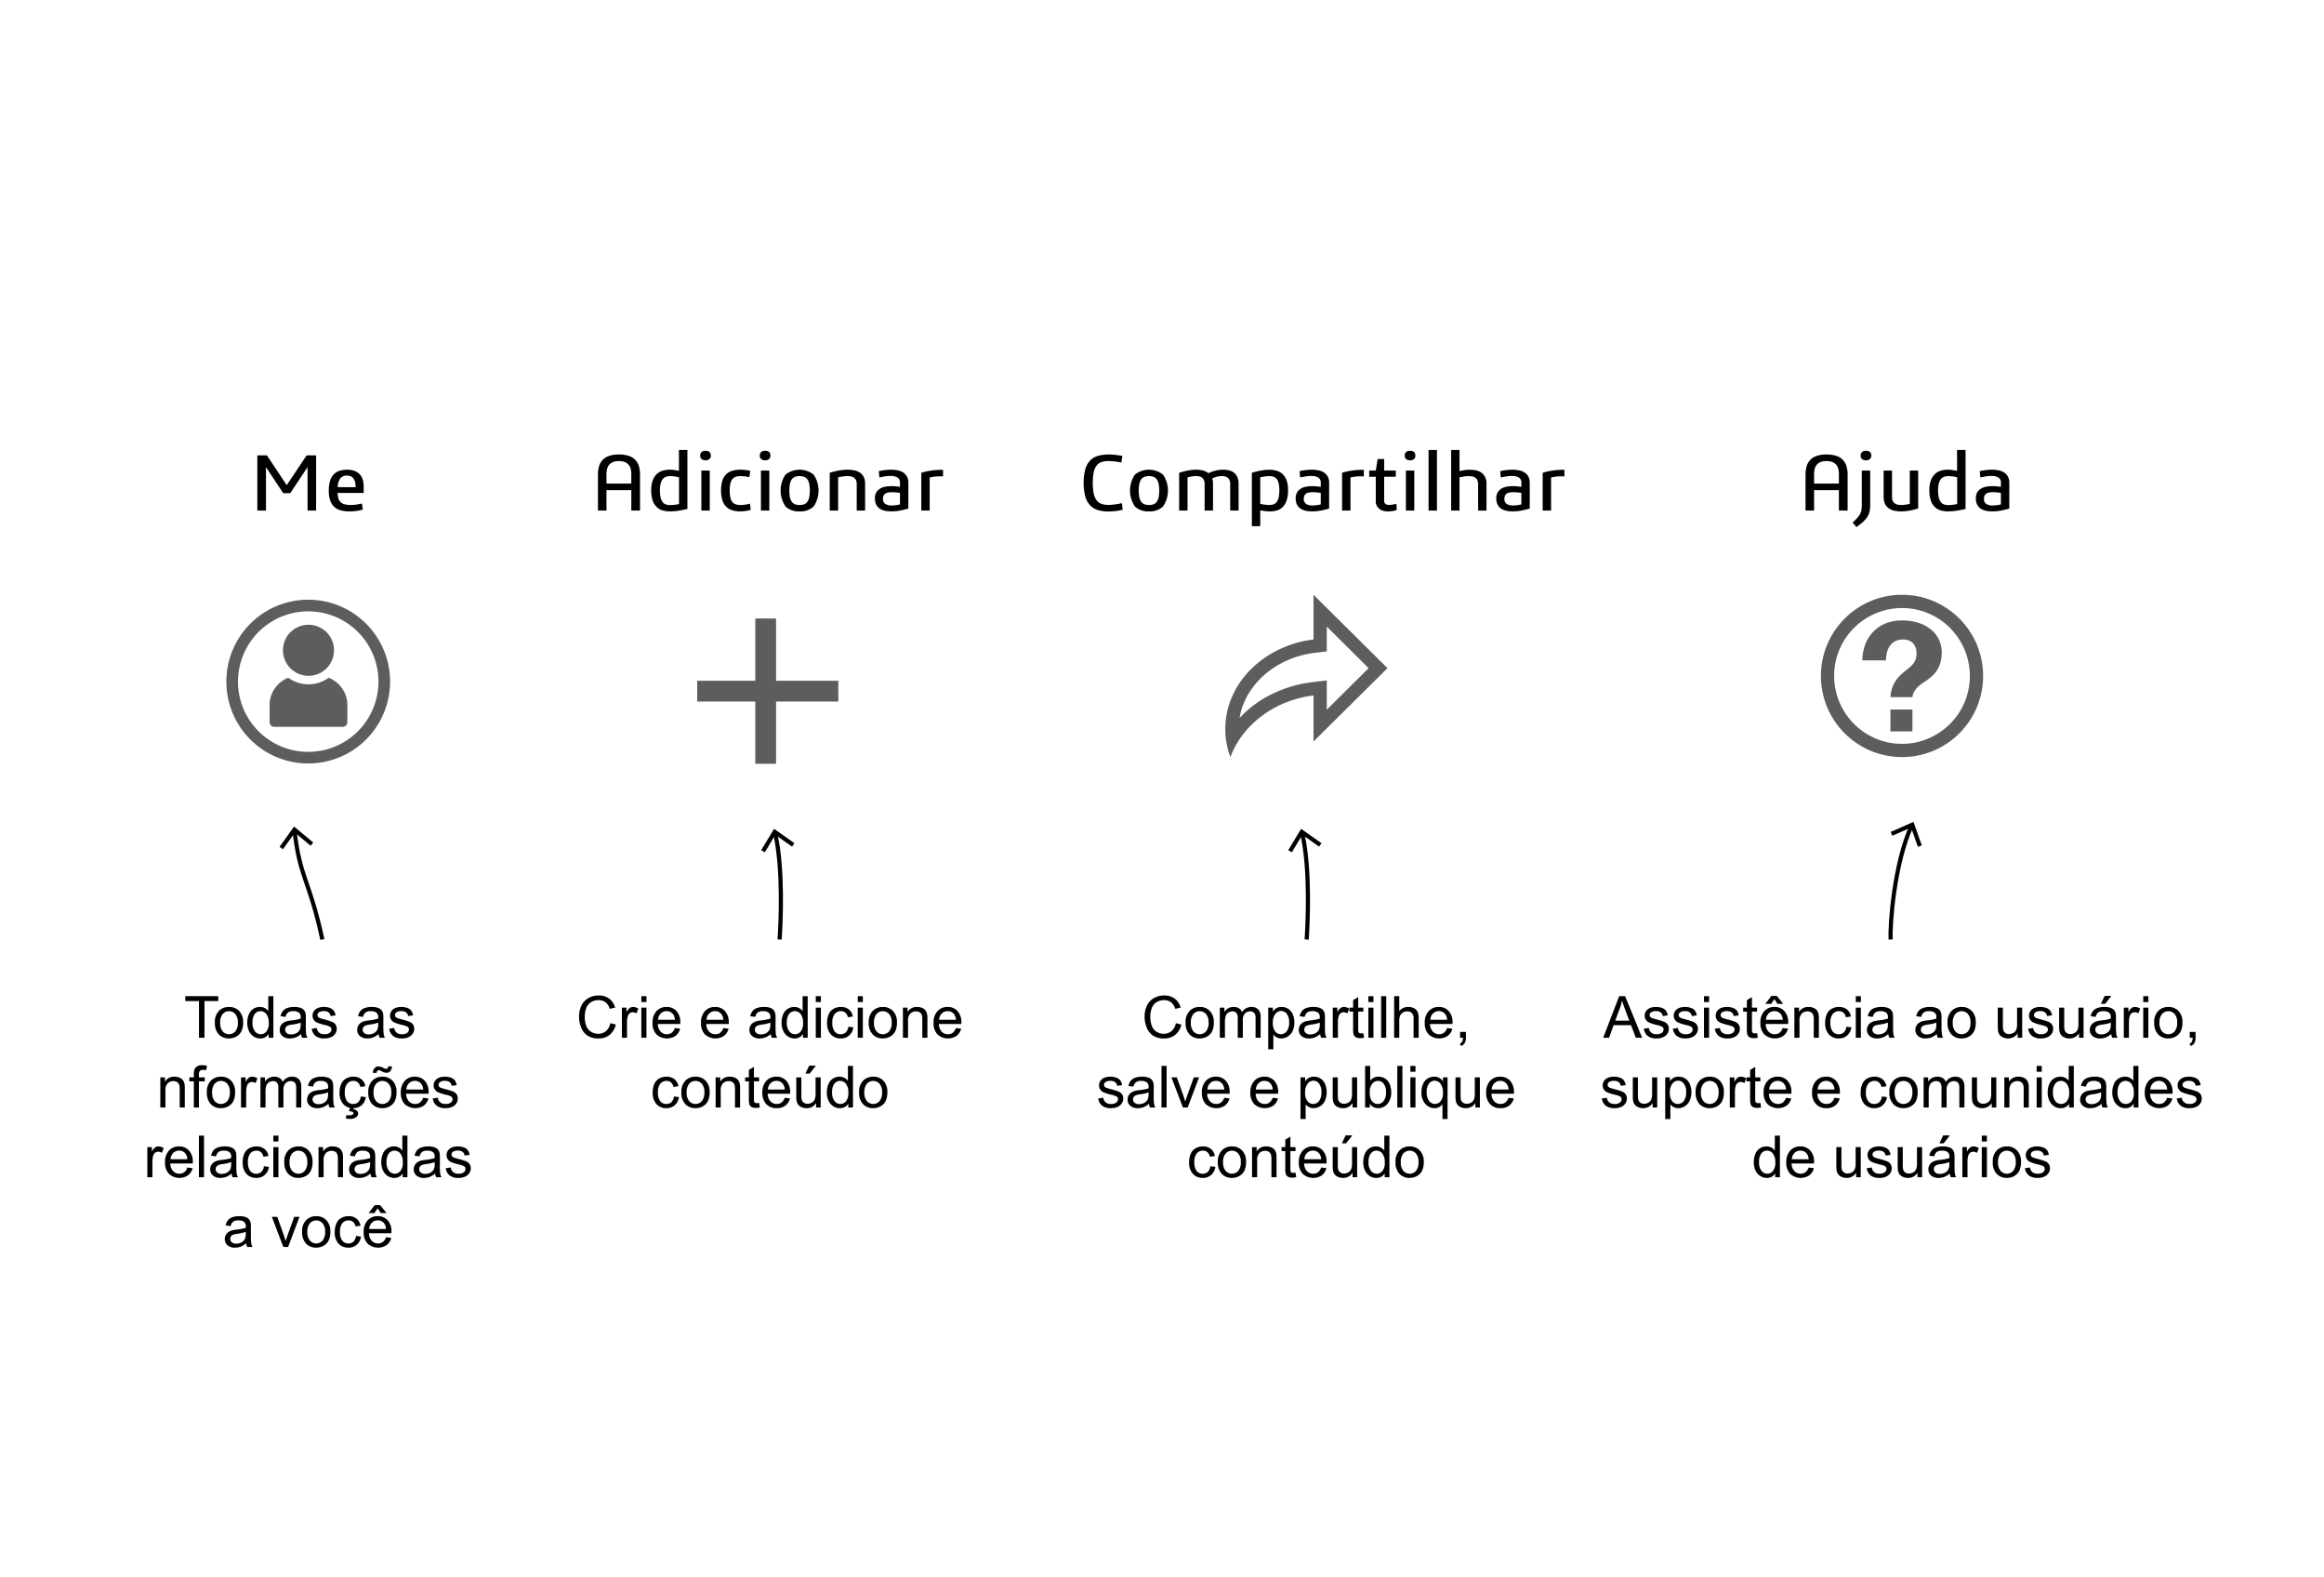 <svg xmlns="http://www.w3.org/2000/svg" viewBox="0 0 560 380">
  <g>
    <g>
      <path d="M47.948,250v-8.839h-3.3v-1.182H52.59v1.182H49.274V250Z"/>
      <path d="M51.783,246.367A3.74,3.74,0,0,1,52.9,243.38a3.383,3.383,0,0,1,2.284-.807,3.253,3.253,0,0,1,2.447.982,3.731,3.731,0,0,1,.95,2.71,4.8,4.8,0,0,1-.421,2.205,2.964,2.964,0,0,1-1.223,1.247,3.558,3.558,0,0,1-1.753.444,3.264,3.264,0,0,1-2.465-.977A3.908,3.908,0,0,1,51.783,246.367Zm1.265,0a3.092,3.092,0,0,0,.608,2.089,2.027,2.027,0,0,0,3.056,0,3.168,3.168,0,0,0,.608-2.126,3,3,0,0,0-.611-2.04,2.03,2.03,0,0,0-3.053,0A3.079,3.079,0,0,0,53.048,246.367Z"/>
      <path d="M64.737,250v-.916a2.256,2.256,0,0,1-2.03,1.08,2.847,2.847,0,0,1-1.6-.478,3.159,3.159,0,0,1-1.129-1.336,4.65,4.65,0,0,1-.4-1.973,5.15,5.15,0,0,1,.362-1.972,2.865,2.865,0,0,1,1.087-1.357,2.9,2.9,0,0,1,1.62-.472,2.429,2.429,0,0,1,2,1v-3.595h1.224V250Zm-3.889-3.623a3.146,3.146,0,0,0,.588,2.085,1.769,1.769,0,0,0,1.387.69,1.736,1.736,0,0,0,1.37-.659,3.036,3.036,0,0,0,.565-2.013,3.42,3.42,0,0,0-.574-2.188,1.766,1.766,0,0,0-1.415-.7,1.7,1.7,0,0,0-1.371.67A3.307,3.307,0,0,0,60.848,246.374Z"/>
      <path d="M72.551,249.1a4.566,4.566,0,0,1-1.317.82,3.785,3.785,0,0,1-1.356.239,2.636,2.636,0,0,1-1.839-.584,1.931,1.931,0,0,1-.643-1.494,2.026,2.026,0,0,1,.879-1.682,3.029,3.029,0,0,1,.885-.4,9.09,9.09,0,0,1,1.094-.185,11.208,11.208,0,0,0,2.194-.423c.005-.168.007-.276.007-.322a1.355,1.355,0,0,0-.349-1.059,2.059,2.059,0,0,0-1.4-.417,2.169,2.169,0,0,0-1.281.3,1.847,1.847,0,0,0-.612,1.077l-1.2-.164a2.99,2.99,0,0,1,.54-1.247,2.361,2.361,0,0,1,1.087-.732,4.846,4.846,0,0,1,1.648-.257,4.363,4.363,0,0,1,1.511.219,1.982,1.982,0,0,1,.854.551,1.923,1.923,0,0,1,.383.837,6.947,6.947,0,0,1,.061,1.134v1.641a17.479,17.479,0,0,0,.079,2.171,2.74,2.74,0,0,0,.311.871H72.8A2.636,2.636,0,0,1,72.551,249.1Zm-.1-2.748a9,9,0,0,1-2.01.464,4.772,4.772,0,0,0-1.073.246,1.077,1.077,0,0,0-.485.4,1.086,1.086,0,0,0,.2,1.4,1.6,1.6,0,0,0,1.09.328,2.544,2.544,0,0,0,1.265-.31,1.92,1.92,0,0,0,.813-.852,2.951,2.951,0,0,0,.2-1.23Z"/>
      <path d="M75.107,247.83l1.217-.191a1.7,1.7,0,0,0,.571,1.121,1.988,1.988,0,0,0,1.309.389,1.93,1.93,0,0,0,1.258-.344,1.035,1.035,0,0,0,.41-.811.747.747,0,0,0-.362-.656,5.364,5.364,0,0,0-1.258-.417,11.6,11.6,0,0,1-1.877-.591,1.787,1.787,0,0,1-1.062-1.665,1.867,1.867,0,0,1,.222-.9,1.991,1.991,0,0,1,.605-.688,2.516,2.516,0,0,1,.782-.358,3.691,3.691,0,0,1,1.063-.148,4.206,4.206,0,0,1,1.5.246,2.044,2.044,0,0,1,.953.667,2.608,2.608,0,0,1,.424,1.124l-1.2.164a1.323,1.323,0,0,0-.474-.875,1.746,1.746,0,0,0-1.112-.314,2.019,2.019,0,0,0-1.21.28.819.819,0,0,0-.362.656.683.683,0,0,0,.15.431,1.074,1.074,0,0,0,.472.328q.185.069,1.087.315a15.093,15.093,0,0,1,1.822.571,1.844,1.844,0,0,1,.81.646,1.8,1.8,0,0,1,.294,1.052,2.054,2.054,0,0,1-.36,1.159,2.306,2.306,0,0,1-1.035.841,3.754,3.754,0,0,1-1.531.3,3.4,3.4,0,0,1-2.156-.588A2.729,2.729,0,0,1,75.107,247.83Z"/>
      <path d="M91.227,249.1a4.579,4.579,0,0,1-1.317.82,3.785,3.785,0,0,1-1.356.239,2.636,2.636,0,0,1-1.839-.584,1.931,1.931,0,0,1-.643-1.494,2,2,0,0,1,.242-.974,2.018,2.018,0,0,1,.637-.708,3.029,3.029,0,0,1,.885-.4,9.054,9.054,0,0,1,1.094-.185,11.224,11.224,0,0,0,2.194-.423c.005-.168.007-.276.007-.322a1.355,1.355,0,0,0-.349-1.059,2.059,2.059,0,0,0-1.4-.417,2.169,2.169,0,0,0-1.281.3,1.853,1.853,0,0,0-.613,1.077l-1.2-.164a2.99,2.99,0,0,1,.54-1.247,2.361,2.361,0,0,1,1.087-.732,4.846,4.846,0,0,1,1.648-.257,4.353,4.353,0,0,1,1.51.219,1.98,1.98,0,0,1,.855.551,1.946,1.946,0,0,1,.383.837,6.947,6.947,0,0,1,.061,1.134v1.641a17.479,17.479,0,0,0,.079,2.171,2.74,2.74,0,0,0,.311.871H91.473A2.636,2.636,0,0,1,91.227,249.1Zm-.1-2.748a9,9,0,0,1-2.01.464,4.758,4.758,0,0,0-1.073.246,1.077,1.077,0,0,0-.485.4,1.086,1.086,0,0,0,.2,1.4,1.6,1.6,0,0,0,1.09.328,2.538,2.538,0,0,0,1.264-.31,1.922,1.922,0,0,0,.814-.852,2.951,2.951,0,0,0,.2-1.23Z"/>
      <path d="M93.783,247.83,95,247.639a1.7,1.7,0,0,0,.57,1.121,1.991,1.991,0,0,0,1.31.389,1.932,1.932,0,0,0,1.258-.344,1.035,1.035,0,0,0,.41-.811.747.747,0,0,0-.362-.656,5.364,5.364,0,0,0-1.258-.417,11.535,11.535,0,0,1-1.877-.591,1.79,1.79,0,0,1-1.063-1.665,1.868,1.868,0,0,1,.223-.9,1.988,1.988,0,0,1,.6-.688,2.533,2.533,0,0,1,.783-.358,3.691,3.691,0,0,1,1.063-.148,4.214,4.214,0,0,1,1.5.246,2.044,2.044,0,0,1,.953.667,2.621,2.621,0,0,1,.424,1.124l-1.2.164a1.32,1.32,0,0,0-.475-.875,1.741,1.741,0,0,0-1.111-.314,2.019,2.019,0,0,0-1.21.28.819.819,0,0,0-.362.656.683.683,0,0,0,.15.431,1.074,1.074,0,0,0,.472.328q.184.069,1.087.315a15.093,15.093,0,0,1,1.822.571,1.844,1.844,0,0,1,.81.646,1.8,1.8,0,0,1,.294,1.052,2.062,2.062,0,0,1-.36,1.159,2.306,2.306,0,0,1-1.035.841,3.754,3.754,0,0,1-1.531.3,3.405,3.405,0,0,1-2.157-.588A2.728,2.728,0,0,1,93.783,247.83Z"/>
      <path d="M38.631,266.8v-7.26h1.107v1.032a2.61,2.61,0,0,1,2.311-1.2,3.04,3.04,0,0,1,1.207.236,1.913,1.913,0,0,1,.823.619,2.362,2.362,0,0,1,.383.909,7.013,7.013,0,0,1,.068,1.2V266.8H43.3v-4.416a3.3,3.3,0,0,0-.144-1.124,1.173,1.173,0,0,0-.51-.6,1.616,1.616,0,0,0-.857-.223,2,2,0,0,0-1.357.5,2.465,2.465,0,0,0-.571,1.894V266.8Z"/>
      <path d="M46.711,266.8v-6.3H45.624v-.957h1.087v-.772a3.369,3.369,0,0,1,.13-1.087,1.573,1.573,0,0,1,.626-.776,2.255,2.255,0,0,1,1.254-.3,6.045,6.045,0,0,1,1.148.124l-.184,1.073a4.189,4.189,0,0,0-.725-.069,1.08,1.08,0,0,0-.793.24,1.3,1.3,0,0,0-.232.9v.67H49.35v.957H47.935v6.3Z"/>
      <path d="M49.849,263.167a3.743,3.743,0,0,1,1.121-2.987,3.381,3.381,0,0,1,2.283-.807,3.257,3.257,0,0,1,2.447.981,3.73,3.73,0,0,1,.95,2.71,4.815,4.815,0,0,1-.42,2.206,2.978,2.978,0,0,1-1.224,1.247,3.56,3.56,0,0,1-1.753.444,3.256,3.256,0,0,1-2.464-.978A3.9,3.9,0,0,1,49.849,263.167Zm1.264,0a3.092,3.092,0,0,0,.609,2.089,2.026,2.026,0,0,0,3.055,0,3.157,3.157,0,0,0,.609-2.126,2.993,2.993,0,0,0-.613-2.04,2.027,2.027,0,0,0-3.051,0A3.077,3.077,0,0,0,51.113,263.167Z"/>
      <path d="M58.079,266.8v-7.26h1.108v1.1a3,3,0,0,1,.782-1.019,1.37,1.37,0,0,1,.79-.246,2.4,2.4,0,0,1,1.264.4l-.423,1.141a1.759,1.759,0,0,0-.9-.266,1.17,1.17,0,0,0-.724.243,1.3,1.3,0,0,0-.458.673,4.78,4.78,0,0,0-.2,1.435v3.8Z"/>
      <path d="M62.755,266.8v-7.26h1.1v1.019a2.593,2.593,0,0,1,.91-.858,2.549,2.549,0,0,1,1.292-.325,2.39,2.39,0,0,1,1.322.335,1.786,1.786,0,0,1,.728.937,2.609,2.609,0,0,1,2.243-1.272,2.206,2.206,0,0,1,1.661.6,2.554,2.554,0,0,1,.581,1.841V266.8H71.368v-4.573a3.352,3.352,0,0,0-.12-1.063,1.03,1.03,0,0,0-.434-.523,1.353,1.353,0,0,0-.738-.2,1.718,1.718,0,0,0-1.271.51,2.238,2.238,0,0,0-.506,1.63V266.8H67.068V262.08a2.069,2.069,0,0,0-.3-1.23,1.142,1.142,0,0,0-.985-.411,1.8,1.8,0,0,0-.961.274,1.556,1.556,0,0,0-.638.8,4.478,4.478,0,0,0-.2,1.517V266.8Z"/>
      <path d="M79.154,265.9a4.545,4.545,0,0,1-1.316.821,3.786,3.786,0,0,1-1.357.239,2.634,2.634,0,0,1-1.838-.584A1.932,1.932,0,0,1,74,264.883a2.02,2.02,0,0,1,.879-1.682,3,3,0,0,1,.885-.4,8.868,8.868,0,0,1,1.093-.185,11.131,11.131,0,0,0,2.2-.424c0-.168.007-.275.007-.321a1.359,1.359,0,0,0-.349-1.059,2.059,2.059,0,0,0-1.4-.417,2.173,2.173,0,0,0-1.282.3,1.855,1.855,0,0,0-.612,1.076l-1.2-.164a2.989,2.989,0,0,1,.54-1.247,2.362,2.362,0,0,1,1.087-.731,4.84,4.84,0,0,1,1.647-.257,4.363,4.363,0,0,1,1.511.219,1.98,1.98,0,0,1,.855.551,1.934,1.934,0,0,1,.382.836,6.919,6.919,0,0,1,.062,1.135v1.641a17.281,17.281,0,0,0,.079,2.171,2.716,2.716,0,0,0,.311.871H79.4A2.635,2.635,0,0,1,79.154,265.9Zm-.1-2.748a8.95,8.95,0,0,1-2.01.465,4.649,4.649,0,0,0-1.073.246,1.085,1.085,0,0,0-.486.4,1.088,1.088,0,0,0,.2,1.4,1.6,1.6,0,0,0,1.089.328,2.539,2.539,0,0,0,1.265-.31,1.927,1.927,0,0,0,.814-.852,2.973,2.973,0,0,0,.2-1.231Z"/>
      <path d="M86.94,264.138l1.21.157a3.137,3.137,0,0,1-1.015,1.959,2.953,2.953,0,0,1-2.006.707,3.118,3.118,0,0,1-2.4-.974,3.955,3.955,0,0,1-.905-2.793,5.05,5.05,0,0,1,.39-2.057,2.721,2.721,0,0,1,1.185-1.323,3.537,3.537,0,0,1,1.734-.441,3.006,3.006,0,0,1,1.934.6,2.736,2.736,0,0,1,.964,1.7l-1.2.184a1.978,1.978,0,0,0-.606-1.1,1.562,1.562,0,0,0-1.048-.369,1.909,1.909,0,0,0-1.511.667,3.158,3.158,0,0,0-.581,2.108,3.272,3.272,0,0,0,.56,2.126,1.821,1.821,0,0,0,1.463.663,1.72,1.72,0,0,0,1.21-.444A2.2,2.2,0,0,0,86.94,264.138Zm-2.85,3.575.355-1.21h.916l-.225.731a1.448,1.448,0,0,1,.875.36.889.889,0,0,1,.294.645,1.146,1.146,0,0,1-.492.907,2.359,2.359,0,0,1-1.484.392,5.193,5.193,0,0,1-.984-.082l.075-.8c.291.019.506.028.643.028a1.676,1.676,0,0,0,.9-.178.4.4,0,0,0,.2-.335.335.335,0,0,0-.079-.219.622.622,0,0,0-.29-.164A2.718,2.718,0,0,0,84.09,267.713Z"/>
      <path d="M88.745,263.167a3.743,3.743,0,0,1,1.121-2.987,3.382,3.382,0,0,1,2.283-.807,3.26,3.26,0,0,1,2.448.981,3.734,3.734,0,0,1,.95,2.71,4.828,4.828,0,0,1-.42,2.206,2.981,2.981,0,0,1-1.225,1.247,3.56,3.56,0,0,1-1.753.444,3.255,3.255,0,0,1-2.463-.978A3.9,3.9,0,0,1,88.745,263.167Zm1.114-4.7a1.572,1.572,0,0,1,.39-1.135,1.3,1.3,0,0,1,1-.424,2.809,2.809,0,0,1,1.155.369,1.541,1.541,0,0,0,.643.2.448.448,0,0,0,.335-.119.881.881,0,0,0,.164-.475h.889a1.7,1.7,0,0,1-.394,1.169,1.253,1.253,0,0,1-.946.389,2.578,2.578,0,0,1-1.135-.382,1.668,1.668,0,0,0-.67-.247.475.475,0,0,0-.376.165.676.676,0,0,0-.143.485Zm.151,4.7a3.1,3.1,0,0,0,.608,2.089,2.027,2.027,0,0,0,3.056,0,3.163,3.163,0,0,0,.608-2.126,3,3,0,0,0-.612-2.04,2.029,2.029,0,0,0-3.052,0A3.082,3.082,0,0,0,90.01,263.167Z"/>
      <path d="M101.959,264.459l1.271.157a3.106,3.106,0,0,1-1.114,1.73,3.775,3.775,0,0,1-4.6-.366,3.837,3.837,0,0,1-.933-2.751,4.018,4.018,0,0,1,.943-2.844,3.2,3.2,0,0,1,2.448-1.012,3.109,3.109,0,0,1,2.379.991,3.94,3.94,0,0,1,.922,2.789c0,.074,0,.183-.006.328H97.851a2.782,2.782,0,0,0,.676,1.832,2.017,2.017,0,0,0,1.518.636,1.882,1.882,0,0,0,1.155-.355A2.36,2.36,0,0,0,101.959,264.459Zm-4.04-1.989h4.054a2.454,2.454,0,0,0-.465-1.374,1.889,1.889,0,0,0-1.525-.711,1.951,1.951,0,0,0-1.424.567A2.246,2.246,0,0,0,97.919,262.47Z"/>
      <path d="M104.283,264.63l1.217-.192a1.7,1.7,0,0,0,.57,1.122,2,2,0,0,0,1.31.389,1.926,1.926,0,0,0,1.258-.345,1.033,1.033,0,0,0,.41-.81.747.747,0,0,0-.362-.656,5.315,5.315,0,0,0-1.258-.417,11.535,11.535,0,0,1-1.877-.591,1.792,1.792,0,0,1-1.063-1.665,1.874,1.874,0,0,1,.223-.9,1.994,1.994,0,0,1,.6-.687,2.533,2.533,0,0,1,.783-.358,3.691,3.691,0,0,1,1.063-.148,4.214,4.214,0,0,1,1.5.246,2.044,2.044,0,0,1,.953.667,2.61,2.61,0,0,1,.424,1.124l-1.2.164a1.32,1.32,0,0,0-.475-.875,1.741,1.741,0,0,0-1.111-.314,2.019,2.019,0,0,0-1.21.28.819.819,0,0,0-.362.656.685.685,0,0,0,.15.431,1.074,1.074,0,0,0,.472.328c.123.046.485.15,1.087.315a14.91,14.91,0,0,1,1.822.571,1.849,1.849,0,0,1,.81.645,1.808,1.808,0,0,1,.294,1.053,2.062,2.062,0,0,1-.36,1.159,2.306,2.306,0,0,1-1.035.841,3.771,3.771,0,0,1-1.531.3,3.405,3.405,0,0,1-2.157-.588A2.733,2.733,0,0,1,104.283,264.63Z"/>
      <path d="M35.5,283.6v-7.26H36.6v1.1a3,3,0,0,1,.783-1.018,1.365,1.365,0,0,1,.789-.246,2.4,2.4,0,0,1,1.265.4l-.423,1.142a1.761,1.761,0,0,0-.9-.267,1.166,1.166,0,0,0-.724.243,1.311,1.311,0,0,0-.459.673,4.787,4.787,0,0,0-.205,1.436v3.8Z"/>
      <path d="M45.143,281.26l1.271.157a3.1,3.1,0,0,1-1.115,1.729,3.771,3.771,0,0,1-4.6-.366,3.831,3.831,0,0,1-.933-2.751,4.007,4.007,0,0,1,.943-2.843,3.192,3.192,0,0,1,2.447-1.012,3.1,3.1,0,0,1,2.379.991,3.938,3.938,0,0,1,.924,2.789c0,.072,0,.182-.008.328H41.033a2.792,2.792,0,0,0,.678,1.832,2.013,2.013,0,0,0,1.518.636,1.885,1.885,0,0,0,1.154-.355A2.377,2.377,0,0,0,45.143,281.26ZM41.1,279.271h4.054a2.454,2.454,0,0,0-.465-1.375,1.885,1.885,0,0,0-1.525-.71,1.954,1.954,0,0,0-1.425.567A2.241,2.241,0,0,0,41.1,279.271Z"/>
      <path d="M47.932,283.6V273.576h1.23V283.6Z"/>
      <path d="M55.807,282.7a4.6,4.6,0,0,1-1.317.82,3.794,3.794,0,0,1-1.357.24,2.641,2.641,0,0,1-1.838-.585,1.928,1.928,0,0,1-.643-1.493,1.976,1.976,0,0,1,.243-.975A2.01,2.01,0,0,1,51.53,280a2.97,2.97,0,0,1,.886-.4,8.456,8.456,0,0,1,1.094-.185,11.271,11.271,0,0,0,2.193-.424c0-.169.008-.276.008-.321a1.356,1.356,0,0,0-.35-1.06,2.056,2.056,0,0,0-1.4-.417,2.18,2.18,0,0,0-1.282.3,1.859,1.859,0,0,0-.613,1.077l-1.2-.164a2.994,2.994,0,0,1,.541-1.248,2.371,2.371,0,0,1,1.086-.731,4.857,4.857,0,0,1,1.649-.256,4.319,4.319,0,0,1,1.509.219,2,2,0,0,1,.856.549,1.955,1.955,0,0,1,.383.838,6.978,6.978,0,0,1,.06,1.135v1.641a17.683,17.683,0,0,0,.079,2.17,2.741,2.741,0,0,0,.312.872H56.053A2.6,2.6,0,0,1,55.807,282.7Zm-.1-2.748a9.048,9.048,0,0,1-2.01.465,4.546,4.546,0,0,0-1.072.246,1.077,1.077,0,0,0-.486.4,1.092,1.092,0,0,0,.2,1.406,1.609,1.609,0,0,0,1.091.328,2.527,2.527,0,0,0,1.263-.312,1.92,1.92,0,0,0,.815-.85,2.985,2.985,0,0,0,.2-1.231Z"/>
      <path d="M63.592,280.938l1.211.158a3.141,3.141,0,0,1-1.016,1.958,2.961,2.961,0,0,1-2.006.708,3.114,3.114,0,0,1-2.4-.975A3.95,3.95,0,0,1,58.479,280a5.043,5.043,0,0,1,.39-2.057,2.715,2.715,0,0,1,1.186-1.324,3.515,3.515,0,0,1,1.732-.44,3.021,3.021,0,0,1,1.936.6,2.745,2.745,0,0,1,.963,1.7l-1.2.184a1.986,1.986,0,0,0-.605-1.1,1.565,1.565,0,0,0-1.049-.369,1.911,1.911,0,0,0-1.512.666,3.171,3.171,0,0,0-.58,2.109,3.269,3.269,0,0,0,.561,2.126,1.826,1.826,0,0,0,1.463.663,1.725,1.725,0,0,0,1.209-.444A2.2,2.2,0,0,0,63.592,280.938Z"/>
      <path d="M65.861,274.991v-1.415h1.231v1.415Zm0,8.607v-7.26h1.231v7.26Z"/>
      <path d="M68.508,279.968a3.74,3.74,0,0,1,1.121-2.988,3.375,3.375,0,0,1,2.283-.806,3.259,3.259,0,0,1,2.447.98,3.737,3.737,0,0,1,.95,2.711,4.8,4.8,0,0,1-.42,2.2,2.975,2.975,0,0,1-1.224,1.248,3.567,3.567,0,0,1-1.753.445,3.265,3.265,0,0,1-2.465-.978A3.9,3.9,0,0,1,68.508,279.968Zm1.263,0a3.089,3.089,0,0,0,.61,2.088,2.025,2.025,0,0,0,3.055,0,3.164,3.164,0,0,0,.609-2.126,3,3,0,0,0-.612-2.041,2.028,2.028,0,0,0-3.052,0A3.075,3.075,0,0,0,69.771,279.968Z"/>
      <path d="M76.752,283.6v-7.26h1.107v1.032a2.609,2.609,0,0,1,2.311-1.2,3.031,3.031,0,0,1,1.206.235,1.886,1.886,0,0,1,.823.619,2.345,2.345,0,0,1,.383.91,6.989,6.989,0,0,1,.068,1.2V283.6H81.42v-4.416a3.313,3.313,0,0,0-.143-1.125,1.18,1.18,0,0,0-.509-.6,1.624,1.624,0,0,0-.858-.222,1.993,1.993,0,0,0-1.357.5,2.46,2.46,0,0,0-.571,1.894V283.6Z"/>
      <path d="M89.275,282.7a4.6,4.6,0,0,1-1.316.82,3.794,3.794,0,0,1-1.357.24,2.639,2.639,0,0,1-1.838-.585,1.928,1.928,0,0,1-.643-1.493A2.018,2.018,0,0,1,85,280a2.97,2.97,0,0,1,.886-.4,8.456,8.456,0,0,1,1.094-.185,11.271,11.271,0,0,0,2.193-.424c.005-.169.008-.276.008-.321a1.356,1.356,0,0,0-.35-1.06,2.056,2.056,0,0,0-1.4-.417,2.186,2.186,0,0,0-1.283.3,1.863,1.863,0,0,0-.612,1.077l-1.2-.164a2.982,2.982,0,0,1,.541-1.248,2.366,2.366,0,0,1,1.086-.731,4.851,4.851,0,0,1,1.648-.256,4.326,4.326,0,0,1,1.51.219,2,2,0,0,1,.856.549,1.954,1.954,0,0,1,.382.838,6.945,6.945,0,0,1,.061,1.135v1.641a17.47,17.47,0,0,0,.079,2.17,2.717,2.717,0,0,0,.312.872H89.521A2.641,2.641,0,0,1,89.275,282.7Zm-.1-2.748a9.048,9.048,0,0,1-2.01.465,4.533,4.533,0,0,0-1.072.246,1.077,1.077,0,0,0-.486.4,1.092,1.092,0,0,0,.2,1.406,1.608,1.608,0,0,0,1.09.328,2.528,2.528,0,0,0,1.264-.312,1.925,1.925,0,0,0,.815-.85,3,3,0,0,0,.2-1.231Z"/>
      <path d="M97.033,283.6v-.916A2.259,2.259,0,0,1,95,283.762a2.851,2.851,0,0,1-1.6-.479,3.147,3.147,0,0,1-1.128-1.337,4.622,4.622,0,0,1-.4-1.971A5.159,5.159,0,0,1,92.242,278a2.855,2.855,0,0,1,1.086-1.356,2.907,2.907,0,0,1,1.621-.472,2.415,2.415,0,0,1,2,1v-3.6h1.225V283.6Zm-3.888-3.623a3.155,3.155,0,0,0,.587,2.085,1.772,1.772,0,0,0,1.387.69,1.74,1.74,0,0,0,1.371-.66,3.042,3.042,0,0,0,.565-2.013,3.408,3.408,0,0,0-.575-2.187,1.767,1.767,0,0,0-1.416-.7,1.7,1.7,0,0,0-1.37.67A3.314,3.314,0,0,0,93.145,279.975Z"/>
      <path d="M104.848,282.7a4.6,4.6,0,0,1-1.317.82,3.794,3.794,0,0,1-1.357.24,2.641,2.641,0,0,1-1.838-.585,1.928,1.928,0,0,1-.643-1.493,1.976,1.976,0,0,1,.243-.975,2.01,2.01,0,0,1,.635-.707,2.97,2.97,0,0,1,.886-.4,8.488,8.488,0,0,1,1.094-.185,11.271,11.271,0,0,0,2.193-.424c0-.169.008-.276.008-.321a1.356,1.356,0,0,0-.35-1.06,2.056,2.056,0,0,0-1.4-.417,2.18,2.18,0,0,0-1.282.3,1.859,1.859,0,0,0-.613,1.077l-1.2-.164a2.994,2.994,0,0,1,.541-1.248,2.371,2.371,0,0,1,1.086-.731,4.857,4.857,0,0,1,1.649-.256,4.319,4.319,0,0,1,1.509.219,2,2,0,0,1,.856.549,1.955,1.955,0,0,1,.383.838,6.978,6.978,0,0,1,.06,1.135v1.641a17.683,17.683,0,0,0,.079,2.17,2.741,2.741,0,0,0,.312.872h-1.285A2.6,2.6,0,0,1,104.848,282.7Zm-.1-2.748a9.048,9.048,0,0,1-2.01.465,4.546,4.546,0,0,0-1.072.246,1.077,1.077,0,0,0-.486.4,1.061,1.061,0,0,0-.17.585,1.046,1.046,0,0,0,.372.821,1.609,1.609,0,0,0,1.091.328,2.527,2.527,0,0,0,1.263-.312,1.92,1.92,0,0,0,.815-.85,2.985,2.985,0,0,0,.2-1.231Z"/>
      <path d="M107.4,281.431l1.217-.192a1.7,1.7,0,0,0,.57,1.121,1.989,1.989,0,0,0,1.309.39,1.92,1.92,0,0,0,1.258-.346,1.031,1.031,0,0,0,.41-.809.748.748,0,0,0-.361-.657,5.333,5.333,0,0,0-1.258-.417,11.434,11.434,0,0,1-1.877-.591,1.792,1.792,0,0,1-1.063-1.664,1.886,1.886,0,0,1,.222-.9,1.985,1.985,0,0,1,.605-.686,2.545,2.545,0,0,1,.783-.36,3.749,3.749,0,0,1,1.062-.146,4.2,4.2,0,0,1,1.5.246,2.041,2.041,0,0,1,.954.666,2.61,2.61,0,0,1,.424,1.125l-1.2.164a1.312,1.312,0,0,0-.476-.875,1.732,1.732,0,0,0-1.11-.314,2.008,2.008,0,0,0-1.211.28.814.814,0,0,0-.361.656.683.683,0,0,0,.15.431,1.087,1.087,0,0,0,.471.328q.184.067,1.088.314a15.311,15.311,0,0,1,1.821.571,1.839,1.839,0,0,1,.81.646,1.8,1.8,0,0,1,.3,1.053,2.067,2.067,0,0,1-.36,1.158,2.318,2.318,0,0,1-1.035.841,3.774,3.774,0,0,1-1.531.3,3.418,3.418,0,0,1-2.157-.588A2.734,2.734,0,0,1,107.4,281.431Z"/>
      <path d="M59.316,299.5a4.584,4.584,0,0,1-1.316.82,3.807,3.807,0,0,1-1.356.24,2.64,2.64,0,0,1-1.839-.585,1.932,1.932,0,0,1-.643-1.494,2.016,2.016,0,0,1,.879-1.681,2.98,2.98,0,0,1,.885-.4,8.524,8.524,0,0,1,1.094-.184,11.285,11.285,0,0,0,2.194-.424c.005-.169.007-.276.007-.321a1.36,1.36,0,0,0-.349-1.06,2.059,2.059,0,0,0-1.4-.417,2.182,2.182,0,0,0-1.282.3,1.855,1.855,0,0,0-.612,1.077l-1.2-.164a2.982,2.982,0,0,1,.54-1.248A2.371,2.371,0,0,1,56,293.229a4.866,4.866,0,0,1,1.647-.255,4.362,4.362,0,0,1,1.511.218,1.988,1.988,0,0,1,.855.55,1.943,1.943,0,0,1,.382.838,6.8,6.8,0,0,1,.062,1.135v1.64a17.239,17.239,0,0,0,.079,2.17,2.721,2.721,0,0,0,.311.872H59.563A2.652,2.652,0,0,1,59.316,299.5Zm-.1-2.748a9.048,9.048,0,0,1-2.01.465,4.544,4.544,0,0,0-1.073.246,1.073,1.073,0,0,0-.485.4,1.089,1.089,0,0,0,.2,1.406,1.6,1.6,0,0,0,1.09.328,2.528,2.528,0,0,0,1.264-.312,1.923,1.923,0,0,0,.814-.85,2.983,2.983,0,0,0,.2-1.231Z"/>
      <path d="M68.271,300.4l-2.761-7.259h1.3l1.558,4.347q.252.7.465,1.463.164-.574.458-1.381l1.613-4.429h1.265L69.42,300.4Z"/>
      <path d="M72.8,296.768a3.74,3.74,0,0,1,1.121-2.988,3.377,3.377,0,0,1,2.283-.806,3.257,3.257,0,0,1,2.447.98,3.736,3.736,0,0,1,.951,2.711,4.789,4.789,0,0,1-.421,2.2,2.978,2.978,0,0,1-1.223,1.248,3.57,3.57,0,0,1-1.754.445,3.27,3.27,0,0,1-2.465-.978A3.908,3.908,0,0,1,72.8,296.768Zm1.265,0a3.085,3.085,0,0,0,.608,2.087,2.025,2.025,0,0,0,3.056,0,3.17,3.17,0,0,0,.608-2.126,3,3,0,0,0-.611-2.041,2.029,2.029,0,0,0-3.053,0A3.075,3.075,0,0,0,74.062,296.768Z"/>
      <path d="M85.778,297.738l1.21.158a3.142,3.142,0,0,1-1.015,1.958,2.959,2.959,0,0,1-2.006.708,3.122,3.122,0,0,1-2.4-.975,3.954,3.954,0,0,1-.9-2.792,5.051,5.051,0,0,1,.39-2.058,2.716,2.716,0,0,1,1.185-1.323,3.523,3.523,0,0,1,1.734-.44,3.017,3.017,0,0,1,1.934.6,2.746,2.746,0,0,1,.964,1.7l-1.2.184a1.981,1.981,0,0,0-.606-1.1,1.563,1.563,0,0,0-1.049-.369,1.91,1.91,0,0,0-1.51.666,3.164,3.164,0,0,0-.581,2.11,3.279,3.279,0,0,0,.56,2.126,1.827,1.827,0,0,0,1.463.663,1.725,1.725,0,0,0,1.21-.445A2.207,2.207,0,0,0,85.778,297.738Z"/>
      <path d="M93.011,298.06l1.271.157a3.1,3.1,0,0,1-1.114,1.729,3.771,3.771,0,0,1-4.6-.366,3.827,3.827,0,0,1-.933-2.751,4.01,4.01,0,0,1,.943-2.844,3.2,3.2,0,0,1,2.447-1.011,3.1,3.1,0,0,1,2.379.991,3.933,3.933,0,0,1,.923,2.789c0,.072,0,.182-.007.328H88.9a2.791,2.791,0,0,0,.677,1.832,2.013,2.013,0,0,0,1.518.636,1.88,1.88,0,0,0,1.155-.356A2.368,2.368,0,0,0,93.011,298.06Zm-2.017-6.987-.772,1.162H88.813l1.477-1.914H91.6l1.538,1.914h-1.4Zm-2.023,5h4.053a2.461,2.461,0,0,0-.464-1.374,1.886,1.886,0,0,0-1.525-.711,1.957,1.957,0,0,0-1.426.568A2.249,2.249,0,0,0,88.971,296.07Z"/>
    </g>
    <g>
      <path d="M62.01,122.994v-13.3h2.3l4.78,7.18,4.8-7.18h2.28v13.3H74.109v-10.46l-4.179,6.28H68.25l-4.16-6.28v10.46Z"/>
      <path d="M81.35,118.754a5.065,5.065,0,0,0,.179,1.269,2.1,2.1,0,0,0,.52.911,2.247,2.247,0,0,0,.961.541,5.425,5.425,0,0,0,1.519.179c.213,0,.448-.009.7-.03s.5-.05.75-.09.48-.08.7-.12.4-.08.549-.12l.181,1.479a12.512,12.512,0,0,1-1.41.291,11,11,0,0,1-1.69.13,9.174,9.174,0,0,1-2.081-.219,3.7,3.7,0,0,1-1.6-.791,3.74,3.74,0,0,1-1.029-1.539,7.01,7.01,0,0,1-.371-2.471,7.752,7.752,0,0,1,.31-2.36,3.866,3.866,0,0,1,.891-1.55,3.345,3.345,0,0,1,1.41-.85,6.179,6.179,0,0,1,1.849-.26,4.824,4.824,0,0,1,1.76.29,3.355,3.355,0,0,1,1.231.81,3.2,3.2,0,0,1,.719,1.26,5.565,5.565,0,0,1,.23,1.66v1.58Zm4.339-1.4q0-2.779-2.06-2.78a1.932,1.932,0,0,0-1.659.7,3.865,3.865,0,0,0-.6,2.081Z"/>
    </g>
    <g>
      <path d="M77.679,226.333c-3.155-14.56-5.367-14.594-6.7-26.132" fill="none" stroke="#000" stroke-miterlimit="10"/>
      <polygon points="75.479 202.962 74.839 203.733 71.048 200.579 68.18 204.591 67.367 204.008 70.861 199.123 75.479 202.962"/>
    </g>
    <g>
      <path d="M74.27,147.274A16.925,16.925,0,1,1,57.345,164.2,16.943,16.943,0,0,1,74.27,147.274m0-2.8A19.725,19.725,0,1,0,93.994,164.2,19.725,19.725,0,0,0,74.27,144.474Z" fill="#5b5d5e"/>
      <path d="M79.189,163.271a6.655,6.655,0,0,1,1.817,1.04,7.445,7.445,0,0,1,1.419,1.506,7.072,7.072,0,0,1,.936,1.874,6.794,6.794,0,0,1,.338,2.137v4.1a1.151,1.151,0,0,1-1.172,1.171H66.133a1.148,1.148,0,0,1-1.17-1.171v-4.1a6.792,6.792,0,0,1,.336-2.137,7.045,7.045,0,0,1,.937-1.874,7.368,7.368,0,0,1,1.42-1.506,6.629,6.629,0,0,1,1.815-1.04,7.91,7.91,0,0,0,2.268,1.17,8.18,8.18,0,0,0,2.591.411A8.038,8.038,0,0,0,79.189,163.271Zm1.29-6.617A5.991,5.991,0,0,1,80,159.04a6.159,6.159,0,0,1-3.265,3.279,6.158,6.158,0,0,1-4.786,0,6.115,6.115,0,0,1-3.278-3.279,6.169,6.169,0,0,1,0-4.786,6.161,6.161,0,0,1,3.278-3.265,6.181,6.181,0,0,1,4.786,0A6.205,6.205,0,0,1,80,154.254,5.964,5.964,0,0,1,80.479,156.654Z" fill="#5b5d5e"/>
    </g>
  </g>
  <g>
    <path d="M147.068,246.484l1.327.335a4.467,4.467,0,0,1-1.5,2.492,4.137,4.137,0,0,1-2.649.858,4.762,4.762,0,0,1-2.636-.66,4.122,4.122,0,0,1-1.545-1.91,6.841,6.841,0,0,1-.53-2.687,5.889,5.889,0,0,1,.6-2.731,4.1,4.1,0,0,1,1.7-1.771,4.976,4.976,0,0,1,2.43-.6,4.11,4.11,0,0,1,2.529.765,3.979,3.979,0,0,1,1.43,2.154l-1.307.307a3.087,3.087,0,0,0-1.012-1.593,2.692,2.692,0,0,0-1.668-.5,3.237,3.237,0,0,0-1.93.554,2.926,2.926,0,0,0-1.091,1.486,6.011,6.011,0,0,0-.315,1.925,6.125,6.125,0,0,0,.373,2.232,2.781,2.781,0,0,0,1.159,1.426,3.252,3.252,0,0,0,1.7.471,2.859,2.859,0,0,0,1.886-.642A3.285,3.285,0,0,0,147.068,246.484Z"/>
    <path d="M149.857,250v-7.26h1.108v1.1a3,3,0,0,1,.783-1.019,1.365,1.365,0,0,1,.789-.246,2.4,2.4,0,0,1,1.266.4l-.424,1.141a1.768,1.768,0,0,0-.9-.266,1.174,1.174,0,0,0-.725.242,1.32,1.32,0,0,0-.459.674,4.78,4.78,0,0,0-.205,1.435V250Z"/>
    <path d="M154.541,241.392v-1.415h1.23v1.415Zm0,8.606v-7.26h1.23V250Z"/>
    <path d="M162.613,247.66l1.272.157a3.1,3.1,0,0,1-1.114,1.73,3.775,3.775,0,0,1-4.6-.366,3.834,3.834,0,0,1-.933-2.751,4.01,4.01,0,0,1,.944-2.844,3.191,3.191,0,0,1,2.447-1.012,3.1,3.1,0,0,1,2.379.991,3.939,3.939,0,0,1,.922,2.789c0,.073,0,.182-.006.329h-5.414a2.788,2.788,0,0,0,.676,1.832,2.018,2.018,0,0,0,1.517.635,1.891,1.891,0,0,0,1.156-.355A2.352,2.352,0,0,0,162.613,247.66Zm-4.039-1.989h4.053a2.454,2.454,0,0,0-.465-1.374,1.879,1.879,0,0,0-1.523-.711,1.951,1.951,0,0,0-1.426.567A2.245,2.245,0,0,0,158.574,245.671Z"/>
    <path d="M174.289,247.66l1.272.157a3.106,3.106,0,0,1-1.114,1.73,3.775,3.775,0,0,1-4.6-.366,3.834,3.834,0,0,1-.933-2.751,4.01,4.01,0,0,1,.944-2.844,3.189,3.189,0,0,1,2.447-1.012,3.105,3.105,0,0,1,2.379.991,3.939,3.939,0,0,1,.922,2.789c0,.073,0,.182-.006.329h-5.414a2.793,2.793,0,0,0,.675,1.832,2.021,2.021,0,0,0,1.518.635,1.891,1.891,0,0,0,1.156-.355A2.352,2.352,0,0,0,174.289,247.66Zm-4.039-1.989H174.3a2.454,2.454,0,0,0-.465-1.374,1.883,1.883,0,0,0-1.524-.711,1.949,1.949,0,0,0-1.425.567A2.245,2.245,0,0,0,170.25,245.671Z"/>
    <path d="M185.732,249.1a4.616,4.616,0,0,1-1.315.82,3.81,3.81,0,0,1-1.356.239,2.639,2.639,0,0,1-1.84-.585,1.93,1.93,0,0,1-.643-1.493,2.023,2.023,0,0,1,.879-1.682,3,3,0,0,1,.885-.4,8.7,8.7,0,0,1,1.094-.185,11.314,11.314,0,0,0,2.195-.423c0-.169.006-.277.006-.322a1.357,1.357,0,0,0-.348-1.059,2.055,2.055,0,0,0-1.4-.417,2.183,2.183,0,0,0-1.282.3,1.866,1.866,0,0,0-.611,1.078l-1.2-.164a2.982,2.982,0,0,1,.539-1.248,2.367,2.367,0,0,1,1.088-.732,4.839,4.839,0,0,1,1.646-.256,4.338,4.338,0,0,1,1.512.219,1.982,1.982,0,0,1,.854.55,1.938,1.938,0,0,1,.383.838,6.9,6.9,0,0,1,.062,1.134v1.641a17.329,17.329,0,0,0,.078,2.17,2.745,2.745,0,0,0,.311.872h-1.285A2.665,2.665,0,0,1,185.732,249.1Zm-.1-2.749a9.077,9.077,0,0,1-2.01.465,4.674,4.674,0,0,0-1.074.246,1.067,1.067,0,0,0-.484.4,1.085,1.085,0,0,0,.2,1.405,1.6,1.6,0,0,0,1.09.328,2.532,2.532,0,0,0,1.265-.311,1.912,1.912,0,0,0,.813-.851,2.972,2.972,0,0,0,.2-1.23Z"/>
    <path d="M193.492,250v-.916a2.26,2.26,0,0,1-2.031,1.08,2.857,2.857,0,0,1-1.6-.478,3.159,3.159,0,0,1-1.128-1.337,4.63,4.63,0,0,1-.4-1.972,5.178,5.178,0,0,1,.361-1.973,2.864,2.864,0,0,1,1.088-1.356,2.9,2.9,0,0,1,1.619-.472,2.422,2.422,0,0,1,2,1v-3.595h1.223V250Zm-3.89-3.623a3.159,3.159,0,0,0,.587,2.085,1.777,1.777,0,0,0,1.389.69,1.737,1.737,0,0,0,1.37-.66,3.037,3.037,0,0,0,.564-2.012,3.418,3.418,0,0,0-.574-2.188,1.765,1.765,0,0,0-1.415-.7,1.7,1.7,0,0,0-1.371.67A3.3,3.3,0,0,0,189.6,246.375Z"/>
    <path d="M196.574,241.392v-1.415h1.231v1.415Zm0,8.606v-7.26h1.231V250Z"/>
    <path d="M204.416,247.339l1.209.157a3.14,3.14,0,0,1-1.015,1.958,2.956,2.956,0,0,1-2.006.708,3.119,3.119,0,0,1-2.4-.974,3.953,3.953,0,0,1-.905-2.792,5.065,5.065,0,0,1,.388-2.058,2.724,2.724,0,0,1,1.187-1.323,3.514,3.514,0,0,1,1.733-.441,3.01,3.01,0,0,1,1.934.6,2.745,2.745,0,0,1,.965,1.7l-1.2.185a1.979,1.979,0,0,0-.6-1.1,1.569,1.569,0,0,0-1.05-.369,1.91,1.91,0,0,0-1.51.666,3.165,3.165,0,0,0-.582,2.109,3.275,3.275,0,0,0,.561,2.126,1.824,1.824,0,0,0,1.463.663,1.728,1.728,0,0,0,1.211-.444A2.212,2.212,0,0,0,204.416,247.339Z"/>
    <path d="M206.686,241.392v-1.415h1.23v1.415Zm0,8.606v-7.26h1.23V250Z"/>
    <path d="M209.33,246.368a3.74,3.74,0,0,1,1.121-2.987,3.379,3.379,0,0,1,2.283-.807,3.258,3.258,0,0,1,2.448.981,3.734,3.734,0,0,1,.951,2.711,4.805,4.805,0,0,1-.421,2.2,2.981,2.981,0,0,1-1.224,1.248,3.564,3.564,0,0,1-1.754.444,3.262,3.262,0,0,1-2.463-.977A3.911,3.911,0,0,1,209.33,246.368Zm1.266,0a3.093,3.093,0,0,0,.607,2.088,2.027,2.027,0,0,0,3.057,0,3.17,3.17,0,0,0,.607-2.126,3,3,0,0,0-.611-2.041,2.031,2.031,0,0,0-3.053,0A3.08,3.08,0,0,0,210.6,246.368Z"/>
    <path d="M217.574,250v-7.26h1.108v1.033a2.608,2.608,0,0,1,2.31-1.2,3.019,3.019,0,0,1,1.207.236,1.889,1.889,0,0,1,.824.619,2.371,2.371,0,0,1,.383.909,7.075,7.075,0,0,1,.069,1.2V250h-1.231v-4.416a3.334,3.334,0,0,0-.144-1.125,1.193,1.193,0,0,0-.509-.595,1.629,1.629,0,0,0-.859-.221,1.991,1.991,0,0,0-1.356.5,2.462,2.462,0,0,0-.571,1.893V250Z"/>
    <path d="M230.33,247.66l1.272.157a3.106,3.106,0,0,1-1.114,1.73,3.775,3.775,0,0,1-4.6-.366,3.834,3.834,0,0,1-.933-2.751,4.01,4.01,0,0,1,.944-2.844,3.189,3.189,0,0,1,2.447-1.012,3.1,3.1,0,0,1,2.379.991,3.939,3.939,0,0,1,.922,2.789c0,.073,0,.182-.006.329h-5.414a2.793,2.793,0,0,0,.675,1.832,2.021,2.021,0,0,0,1.518.635,1.891,1.891,0,0,0,1.156-.355A2.352,2.352,0,0,0,230.33,247.66Zm-4.039-1.989h4.053a2.454,2.454,0,0,0-.465-1.374,1.883,1.883,0,0,0-1.524-.711,1.949,1.949,0,0,0-1.425.567A2.245,2.245,0,0,0,226.291,245.671Z"/>
    <path d="M162.389,264.139l1.209.157a3.14,3.14,0,0,1-1.015,1.958,2.957,2.957,0,0,1-2.007.708,3.114,3.114,0,0,1-2.395-.975,3.946,3.946,0,0,1-.906-2.792,5.046,5.046,0,0,1,.389-2.057,2.722,2.722,0,0,1,1.187-1.324,3.524,3.524,0,0,1,1.733-.44,3.01,3.01,0,0,1,1.934.6,2.739,2.739,0,0,1,.964,1.7l-1.2.184a1.973,1.973,0,0,0-.6-1.1,1.569,1.569,0,0,0-1.05-.369,1.906,1.906,0,0,0-1.51.666,3.159,3.159,0,0,0-.582,2.109,3.275,3.275,0,0,0,.561,2.126,1.824,1.824,0,0,0,1.463.663,1.726,1.726,0,0,0,1.21-.444A2.207,2.207,0,0,0,162.389,264.139Z"/>
    <path d="M164.193,263.168a3.737,3.737,0,0,1,1.121-2.987,3.376,3.376,0,0,1,2.284-.807,3.26,3.26,0,0,1,2.447.98,3.736,3.736,0,0,1,.949,2.711,4.811,4.811,0,0,1-.42,2.2,2.972,2.972,0,0,1-1.223,1.248,3.582,3.582,0,0,1-1.753.444,3.263,3.263,0,0,1-2.465-.978A3.9,3.9,0,0,1,164.193,263.168Zm1.264,0a3.087,3.087,0,0,0,.609,2.088,2.025,2.025,0,0,0,3.055,0,3.164,3.164,0,0,0,.609-2.126,3.006,3.006,0,0,0-.612-2.041,2.03,2.03,0,0,0-3.052,0A3.075,3.075,0,0,0,165.457,263.168Z"/>
    <path d="M172.438,266.8v-7.26h1.107v1.032a2.607,2.607,0,0,1,2.31-1.2,3.036,3.036,0,0,1,1.207.235,1.9,1.9,0,0,1,.823.62,2.365,2.365,0,0,1,.383.909,7.1,7.1,0,0,1,.068,1.2V266.8h-1.231v-4.416a3.317,3.317,0,0,0-.142-1.125,1.191,1.191,0,0,0-.51-.6,1.628,1.628,0,0,0-.857-.222,1.994,1.994,0,0,0-1.358.5,2.46,2.46,0,0,0-.57,1.894V266.8Z"/>
    <path d="M182.91,265.7l.178,1.087a4.638,4.638,0,0,1-.93.11,2.117,2.117,0,0,1-1.039-.212,1.185,1.185,0,0,1-.519-.558,4.371,4.371,0,0,1-.151-1.452V260.5h-.9v-.957h.9v-1.8l1.223-.738v2.536h1.238v.957h-1.238v4.245a2.127,2.127,0,0,0,.065.677.521.521,0,0,0,.212.239.823.823,0,0,0,.42.089A4,4,0,0,0,182.91,265.7Z"/>
    <path d="M189.082,264.46l1.272.157a3.11,3.11,0,0,1-1.114,1.73,3.352,3.352,0,0,1-2.078.615,3.318,3.318,0,0,1-2.526-.982,3.831,3.831,0,0,1-.933-2.751,4.013,4.013,0,0,1,.943-2.843,3.193,3.193,0,0,1,2.448-1.012,3.105,3.105,0,0,1,2.379.991,3.937,3.937,0,0,1,.922,2.789c0,.073,0,.182-.006.328h-5.414a2.788,2.788,0,0,0,.675,1.832,2.019,2.019,0,0,0,1.518.636,1.891,1.891,0,0,0,1.156-.355A2.361,2.361,0,0,0,189.082,264.46Zm-4.039-1.989H189.1a2.448,2.448,0,0,0-.465-1.374,1.883,1.883,0,0,0-1.524-.711,1.949,1.949,0,0,0-1.425.567A2.245,2.245,0,0,0,185.043,262.471Z"/>
    <path d="M196.656,266.8v-1.067a2.653,2.653,0,0,1-2.3,1.231,2.943,2.943,0,0,1-1.2-.246,1.967,1.967,0,0,1-.827-.619,2.321,2.321,0,0,1-.379-.912,6.172,6.172,0,0,1-.076-1.149v-4.5H193.1v4.026a7.066,7.066,0,0,0,.076,1.3,1.279,1.279,0,0,0,.492.762,1.52,1.52,0,0,0,.93.277,2.021,2.021,0,0,0,1.039-.284,1.57,1.57,0,0,0,.686-.772,3.882,3.882,0,0,0,.2-1.418v-3.89h1.231v7.26Zm-2.584-8.162.91-1.914H196.6l-1.5,1.914Z"/>
    <path d="M204.4,266.8v-.916a2.258,2.258,0,0,1-2.03,1.08,2.845,2.845,0,0,1-1.6-.479,3.134,3.134,0,0,1-1.128-1.337,4.607,4.607,0,0,1-.4-1.971,5.14,5.14,0,0,1,.364-1.973,2.853,2.853,0,0,1,1.085-1.356,2.908,2.908,0,0,1,1.622-.472,2.415,2.415,0,0,1,2,1v-3.6h1.224V266.8Zm-3.889-3.623a3.15,3.15,0,0,0,.588,2.085,1.769,1.769,0,0,0,1.386.69,1.741,1.741,0,0,0,1.372-.66,3.038,3.038,0,0,0,.564-2.013,3.411,3.411,0,0,0-.574-2.187,1.768,1.768,0,0,0-1.416-.7,1.7,1.7,0,0,0-1.37.67A3.3,3.3,0,0,0,200.506,263.175Z"/>
    <path d="M207.014,263.168a3.737,3.737,0,0,1,1.121-2.987,3.376,3.376,0,0,1,2.283-.807,3.26,3.26,0,0,1,2.447.98,3.736,3.736,0,0,1,.949,2.711,4.812,4.812,0,0,1-.419,2.2,2.981,2.981,0,0,1-1.224,1.248,3.577,3.577,0,0,1-1.753.444,3.263,3.263,0,0,1-2.465-.978A3.9,3.9,0,0,1,207.014,263.168Zm1.263,0a3.082,3.082,0,0,0,.61,2.088,2.024,2.024,0,0,0,3.054,0,3.159,3.159,0,0,0,.61-2.126,3,3,0,0,0-.613-2.041,2.028,2.028,0,0,0-3.051,0A3.07,3.07,0,0,0,208.277,263.168Z"/>
  </g>
  <g>
    <path d="M144.081,122.994v-8.64a7.256,7.256,0,0,1,.25-1.969,3.766,3.766,0,0,1,.84-1.541,3.811,3.811,0,0,1,1.559-1,7.181,7.181,0,0,1,2.411-.35,7.261,7.261,0,0,1,2.42.35,3.622,3.622,0,0,1,2.41,2.541,7.3,7.3,0,0,1,.25,1.969v8.64h-2.1v-4.92h-5.98v4.92Zm2.06-6.5h5.98v-2.2a5.549,5.549,0,0,0-.141-1.29,2.486,2.486,0,0,0-.49-1.02,2.311,2.311,0,0,0-.92-.67,3.694,3.694,0,0,0-1.429-.24,3.762,3.762,0,0,0-1.45.24,2.325,2.325,0,0,0-.92.67,2.5,2.5,0,0,0-.49,1.02,5.605,5.605,0,0,0-.14,1.29Z"/>
    <path d="M165.641,122.614q-.9.222-2.061.4a13.777,13.777,0,0,1-2.119.18,6.628,6.628,0,0,1-1.781-.229,3.4,3.4,0,0,1-1.44-.82,3.964,3.964,0,0,1-.969-1.571,7.449,7.449,0,0,1-.351-2.48,6.746,6.746,0,0,1,.351-2.34,4.013,4.013,0,0,1,.95-1.52,3.466,3.466,0,0,1,1.41-.83,5.921,5.921,0,0,1,1.75-.25,7.6,7.6,0,0,1,1.109.08c.354.053.723.12,1.111.2V108.4h2.04Zm-2.02-7.62a10.721,10.721,0,0,0-1.08-.221,7.568,7.568,0,0,0-1.08-.079,2.992,2.992,0,0,0-.951.15,1.726,1.726,0,0,0-.78.541,2.8,2.8,0,0,0-.519,1.039,6.075,6.075,0,0,0-.19,1.67,7.623,7.623,0,0,0,.169,1.77,2.928,2.928,0,0,0,.49,1.1,1.6,1.6,0,0,0,.781.558,3.311,3.311,0,0,0,1.039.151,8.374,8.374,0,0,0,1.061-.07q.538-.069,1.06-.17Z"/>
    <path d="M169.061,110.594a1.059,1.059,0,0,1-.34-.84,1.082,1.082,0,0,1,.34-.859,1.364,1.364,0,0,1,.939-.3q1.281,0,1.28,1.16a1.076,1.076,0,0,1-.33.84,1.632,1.632,0,0,1-1.889,0Zm-.061,12.4v-9.64h2.021v9.64Z"/>
    <path d="M180.9,122.834a10.654,10.654,0,0,1-1.24.26,9.014,9.014,0,0,1-1.34.1,6.275,6.275,0,0,1-1.859-.26,3.549,3.549,0,0,1-1.451-.85,3.86,3.86,0,0,1-.94-1.55,8.729,8.729,0,0,1,.01-4.79,3.723,3.723,0,0,1,.96-1.54,3.565,3.565,0,0,1,1.48-.809,7.022,7.022,0,0,1,1.9-.241,10.4,10.4,0,0,1,1.26.08c.427.053.793.114,1.1.18l-.2,1.52q-.48-.1-1.04-.17a9.305,9.305,0,0,0-1.14-.07,3.619,3.619,0,0,0-1.08.15,1.705,1.705,0,0,0-.81.541,2.612,2.612,0,0,0-.5,1.059,7.2,7.2,0,0,0-.17,1.73,8.152,8.152,0,0,0,.14,1.631,2.68,2.68,0,0,0,.45,1.08,1.731,1.731,0,0,0,.81.59,3.577,3.577,0,0,0,1.2.179,7.243,7.243,0,0,0,1.17-.09q.55-.09,1.111-.23Z"/>
    <path d="M183.42,110.594a1.059,1.059,0,0,1-.34-.84,1.082,1.082,0,0,1,.34-.859,1.366,1.366,0,0,1,.94-.3q1.279,0,1.281,1.16a1.08,1.08,0,0,1-.33.84,1.635,1.635,0,0,1-1.891,0Zm-.06,12.4v-9.64h2.021v9.64Z"/>
    <path d="M192.66,123.194a4.571,4.571,0,0,1-3.38-1.18,6.838,6.838,0,0,1,0-7.68,5.447,5.447,0,0,1,6.771,0,6.8,6.8,0,0,1,0,7.68A4.611,4.611,0,0,1,192.66,123.194Zm-1.82-2.26a1.69,1.69,0,0,0,.78.56,3.188,3.188,0,0,0,1.06.16,3.1,3.1,0,0,0,1.05-.16,1.7,1.7,0,0,0,.77-.56,2.7,2.7,0,0,0,.48-1.07,8.95,8.95,0,0,0,0-3.38,2.713,2.713,0,0,0-.48-1.07,1.707,1.707,0,0,0-.77-.56,3.149,3.149,0,0,0-1.05-.16,3.241,3.241,0,0,0-1.06.16,1.7,1.7,0,0,0-.78.56,2.728,2.728,0,0,0-.481,1.07,9.061,9.061,0,0,0,0,3.38A2.715,2.715,0,0,0,190.84,120.934Z"/>
    <path d="M199.939,122.994v-9.1c.254-.081.543-.165.871-.25s.676-.167,1.049-.241.764-.133,1.17-.179a10.568,10.568,0,0,1,1.211-.071,7.769,7.769,0,0,1,1.67.17,3.8,3.8,0,0,1,1.34.561,2.641,2.641,0,0,1,.89,1.049,3.685,3.685,0,0,1,.32,1.621v6.439h-2.021v-6.359a2.312,2.312,0,0,0-.169-.941,1.479,1.479,0,0,0-.47-.6,1.861,1.861,0,0,0-.72-.31,4.358,4.358,0,0,0-.9-.09,7.961,7.961,0,0,0-1.16.09,10.189,10.189,0,0,0-1.06.21v8Z"/>
    <path d="M218.879,122.514q-.759.221-1.83.451a10.972,10.972,0,0,1-2.289.229,7.176,7.176,0,0,1-1.561-.16,3.47,3.47,0,0,1-1.25-.53,2.551,2.551,0,0,1-.83-.97,3.347,3.347,0,0,1-.3-1.5,2.728,2.728,0,0,1,.33-1.4,2.628,2.628,0,0,1,.871-.9,3.662,3.662,0,0,1,1.259-.48,7.886,7.886,0,0,1,1.5-.14q.64,0,1.151.05c.34.033.65.077.929.13v-.94a1.391,1.391,0,0,0-.65-1.35,3.416,3.416,0,0,0-1.629-.35,8.612,8.612,0,0,0-1.4.119q-.721.121-1.281.241l-.139-1.52q.639-.141,1.41-.24a11.827,11.827,0,0,1,1.51-.1,8.327,8.327,0,0,1,1.609.151,3.734,3.734,0,0,1,1.34.519,2.749,2.749,0,0,1,.91.97,3,3,0,0,1,.34,1.5Zm-2.02-3.76c-.279-.053-.587-.1-.92-.13s-.673-.05-1.019-.05a5.326,5.326,0,0,0-.83.061,1.889,1.889,0,0,0-.68.229,1.238,1.238,0,0,0-.461.48,1.683,1.683,0,0,0-.17.81,1.353,1.353,0,0,0,.59,1.27,2.751,2.751,0,0,0,1.43.349,7.512,7.512,0,0,0,1.131-.079q.529-.079.929-.18Z"/>
    <path d="M222,122.994v-9.1a15.577,15.577,0,0,1,2.49-.551,20.367,20.367,0,0,1,2.75-.17v1.6c-.147-.011-.3-.019-.461-.019H226.3a9.4,9.4,0,0,0-1.239.08,8.126,8.126,0,0,0-1.041.2v7.96Z"/>
  </g>
  <polygon points="202 169 187 169 187 184 182 184 182 169 168 169 168 164 182 164 182 149 187 149 187 164 202 164 202 169" fill="#5b5d5e"/>
  <g>
    <path d="M283.342,246.484l1.326.335a4.462,4.462,0,0,1-1.5,2.492,4.135,4.135,0,0,1-2.649.858,4.77,4.77,0,0,1-2.636-.659,4.13,4.13,0,0,1-1.545-1.911,6.823,6.823,0,0,1-.529-2.687,5.909,5.909,0,0,1,.6-2.73,4.109,4.109,0,0,1,1.7-1.772,4.984,4.984,0,0,1,2.43-.6,4.11,4.11,0,0,1,2.529.765,3.97,3.97,0,0,1,1.429,2.154l-1.306.307a3.1,3.1,0,0,0-1.011-1.593,2.7,2.7,0,0,0-1.668-.5,3.246,3.246,0,0,0-1.932.554,2.923,2.923,0,0,0-1.09,1.486,6.015,6.015,0,0,0-.314,1.925,6.1,6.1,0,0,0,.373,2.232,2.78,2.78,0,0,0,1.158,1.426,3.252,3.252,0,0,0,1.7.471,2.854,2.854,0,0,0,1.887-.642A3.288,3.288,0,0,0,283.342,246.484Z"/>
    <path d="M285.687,246.368a3.74,3.74,0,0,1,1.121-2.987,3.381,3.381,0,0,1,2.283-.807,3.257,3.257,0,0,1,2.447.981,3.731,3.731,0,0,1,.95,2.711,4.814,4.814,0,0,1-.42,2.205,2.978,2.978,0,0,1-1.224,1.247,3.56,3.56,0,0,1-1.753.444,3.263,3.263,0,0,1-2.464-.977A3.9,3.9,0,0,1,285.687,246.368Zm1.264,0a3.092,3.092,0,0,0,.609,2.089,2.026,2.026,0,0,0,3.055,0,3.164,3.164,0,0,0,.609-2.126,2.993,2.993,0,0,0-.613-2.04,2.027,2.027,0,0,0-3.051,0A3.077,3.077,0,0,0,286.951,246.368Z"/>
    <path d="M293.931,250v-7.26h1.1v1.019a2.61,2.61,0,0,1,.909-.859,2.571,2.571,0,0,1,1.292-.324,2.391,2.391,0,0,1,1.323.335,1.791,1.791,0,0,1,.728.937,2.606,2.606,0,0,1,2.242-1.272,2.211,2.211,0,0,1,1.662.6,2.561,2.561,0,0,1,.581,1.843V250h-1.224v-4.573a3.368,3.368,0,0,0-.12-1.064,1.032,1.032,0,0,0-.434-.522,1.353,1.353,0,0,0-.738-.2,1.723,1.723,0,0,0-1.272.509,2.243,2.243,0,0,0-.5,1.63V250h-1.231v-4.717a2.062,2.062,0,0,0-.3-1.23,1.138,1.138,0,0,0-.984-.41,1.8,1.8,0,0,0-.961.273,1.559,1.559,0,0,0-.639.8,4.5,4.5,0,0,0-.2,1.517V250Z"/>
    <path d="M305.593,252.78V242.738h1.121v.944a2.758,2.758,0,0,1,.895-.83,2.446,2.446,0,0,1,1.21-.278,2.87,2.87,0,0,1,1.641.479,2.936,2.936,0,0,1,1.073,1.349,4.929,4.929,0,0,1,.363,1.911,4.863,4.863,0,0,1-.4,2.007,3.03,3.03,0,0,1-1.162,1.368,2.993,2.993,0,0,1-1.6.474,2.3,2.3,0,0,1-1.1-.26,2.521,2.521,0,0,1-.8-.656v3.534Zm1.114-6.371a3.158,3.158,0,0,0,.567,2.071,1.737,1.737,0,0,0,1.374.67,1.779,1.779,0,0,0,1.4-.693,3.292,3.292,0,0,0,.585-2.15,3.2,3.2,0,0,0-.572-2.078,1.713,1.713,0,0,0-1.363-.691,1.769,1.769,0,0,0-1.39.735A3.278,3.278,0,0,0,306.707,246.409Z"/>
    <path d="M318.116,249.1a4.585,4.585,0,0,1-1.315.82,3.821,3.821,0,0,1-1.358.239,2.645,2.645,0,0,1-1.839-.584,1.933,1.933,0,0,1-.642-1.494,2.025,2.025,0,0,1,.878-1.682,3.009,3.009,0,0,1,.886-.4,8.868,8.868,0,0,1,1.093-.185,11.3,11.3,0,0,0,2.195-.423c0-.168.007-.276.007-.322a1.359,1.359,0,0,0-.349-1.059,2.059,2.059,0,0,0-1.4-.417,2.184,2.184,0,0,0-1.283.3,1.875,1.875,0,0,0-.611,1.078l-1.2-.164a2.965,2.965,0,0,1,.54-1.247,2.365,2.365,0,0,1,1.087-.733,4.869,4.869,0,0,1,1.647-.256,4.332,4.332,0,0,1,1.511.219,1.982,1.982,0,0,1,.854.551,1.923,1.923,0,0,1,.383.837,6.913,6.913,0,0,1,.062,1.134v1.641a17.571,17.571,0,0,0,.078,2.171,2.74,2.74,0,0,0,.311.871h-1.285A2.6,2.6,0,0,1,318.116,249.1Zm-.1-2.749a9.048,9.048,0,0,1-2.01.465,4.772,4.772,0,0,0-1.073.246,1.052,1.052,0,0,0-.657.985,1.049,1.049,0,0,0,.372.82,1.607,1.607,0,0,0,1.091.328,2.532,2.532,0,0,0,1.265-.311,1.907,1.907,0,0,0,.813-.851,2.972,2.972,0,0,0,.2-1.23Z"/>
    <path d="M321.151,250v-7.26h1.108v1.1a3.014,3.014,0,0,1,.782-1.019,1.37,1.37,0,0,1,.79-.246,2.4,2.4,0,0,1,1.265.4l-.424,1.141a1.768,1.768,0,0,0-.9-.266,1.176,1.176,0,0,0-.725.242,1.312,1.312,0,0,0-.458.674,4.78,4.78,0,0,0-.2,1.435V250Z"/>
    <path d="M328.514,248.9l.177,1.087a4.549,4.549,0,0,1-.929.11,2.1,2.1,0,0,1-1.039-.212,1.188,1.188,0,0,1-.52-.558,4.437,4.437,0,0,1-.15-1.452V243.7h-.9v-.957h.9v-1.8l1.223-.738v2.536h1.238v.957h-1.238v4.245a2.108,2.108,0,0,0,.066.677.508.508,0,0,0,.211.239.812.812,0,0,0,.421.089A3.838,3.838,0,0,0,328.514,248.9Z"/>
    <path d="M329.724,241.392v-1.415h1.23v1.415Zm0,8.606v-7.26h1.23V250Z"/>
    <path d="M332.8,250V239.977h1.23V250Z"/>
    <path d="M335.938,250V239.977h1.23v3.595a2.747,2.747,0,0,1,2.174-1,2.918,2.918,0,0,1,1.4.319,1.849,1.849,0,0,1,.851.878,4.027,4.027,0,0,1,.257,1.626V250H340.62v-4.6a1.9,1.9,0,0,0-.4-1.342,1.485,1.485,0,0,0-1.132-.421,1.992,1.992,0,0,0-1.028.284,1.59,1.59,0,0,0-.688.769,3.522,3.522,0,0,0-.2,1.339V250Z"/>
    <path d="M348.693,247.66l1.272.157a3.1,3.1,0,0,1-1.114,1.73,3.778,3.778,0,0,1-4.605-.365,3.843,3.843,0,0,1-.933-2.752,4.012,4.012,0,0,1,.944-2.844,3.194,3.194,0,0,1,2.447-1.012,3.1,3.1,0,0,1,2.379.991,3.942,3.942,0,0,1,.923,2.789c0,.074,0,.183-.007.329h-5.414a2.786,2.786,0,0,0,.677,1.832,2.018,2.018,0,0,0,1.517.635,1.893,1.893,0,0,0,1.156-.355A2.354,2.354,0,0,0,348.693,247.66Zm-4.04-1.989h4.054a2.457,2.457,0,0,0-.465-1.374,1.883,1.883,0,0,0-1.524-.711,1.953,1.953,0,0,0-1.425.567A2.241,2.241,0,0,0,344.653,245.671Z"/>
    <path d="M351.831,250v-1.4h1.4V250a2.491,2.491,0,0,1-.273,1.248,1.779,1.779,0,0,1-.868.734l-.342-.526a1.163,1.163,0,0,0,.574-.5,2.132,2.132,0,0,0,.205-.953Z"/>
    <path d="M264.632,264.631l1.217-.192a1.7,1.7,0,0,0,.571,1.122,1.99,1.99,0,0,0,1.309.389,1.923,1.923,0,0,0,1.257-.345,1.03,1.03,0,0,0,.41-.81.749.749,0,0,0-.362-.656,5.333,5.333,0,0,0-1.258-.417,11.514,11.514,0,0,1-1.876-.591,1.8,1.8,0,0,1-1.063-1.665,1.88,1.88,0,0,1,.222-.9,1.993,1.993,0,0,1,.6-.686,2.511,2.511,0,0,1,.783-.359,3.716,3.716,0,0,1,1.063-.147,4.2,4.2,0,0,1,1.5.246,2.035,2.035,0,0,1,.954.667,2.588,2.588,0,0,1,.424,1.124l-1.2.164a1.314,1.314,0,0,0-.476-.875,1.734,1.734,0,0,0-1.11-.314,2.01,2.01,0,0,0-1.21.28.815.815,0,0,0-.363.656.676.676,0,0,0,.151.431,1.087,1.087,0,0,0,.471.328c.123.046.486.15,1.087.315a14.91,14.91,0,0,1,1.822.571,1.837,1.837,0,0,1,.81.645,1.805,1.805,0,0,1,.294,1.053,2.078,2.078,0,0,1-.358,1.159,2.318,2.318,0,0,1-1.036.84,3.762,3.762,0,0,1-1.532.3,3.413,3.413,0,0,1-2.157-.588A2.739,2.739,0,0,1,264.632,264.631Z"/>
    <path d="M276.861,265.9a4.589,4.589,0,0,1-1.316.821,3.786,3.786,0,0,1-1.357.239,2.629,2.629,0,0,1-1.838-.585,1.929,1.929,0,0,1-.643-1.493,2.02,2.02,0,0,1,.879-1.682,3,3,0,0,1,.885-.4,8.679,8.679,0,0,1,1.093-.185,11.206,11.206,0,0,0,2.195-.424c0-.169.007-.276.007-.321a1.358,1.358,0,0,0-.349-1.059,2.054,2.054,0,0,0-1.4-.417,2.175,2.175,0,0,0-1.282.3,1.852,1.852,0,0,0-.612,1.076l-1.2-.164a2.994,2.994,0,0,1,.54-1.248,2.36,2.36,0,0,1,1.087-.73,4.815,4.815,0,0,1,1.647-.257,4.359,4.359,0,0,1,1.511.219,1.979,1.979,0,0,1,.855.55,1.938,1.938,0,0,1,.382.837,6.911,6.911,0,0,1,.062,1.135v1.641a17.25,17.25,0,0,0,.079,2.17,2.73,2.73,0,0,0,.311.872h-1.286A2.635,2.635,0,0,1,276.861,265.9Zm-.1-2.748a8.992,8.992,0,0,1-2.01.465,4.544,4.544,0,0,0-1.073.246,1.085,1.085,0,0,0-.486.4,1.088,1.088,0,0,0,.2,1.4,1.6,1.6,0,0,0,1.089.328,2.539,2.539,0,0,0,1.265-.31,1.937,1.937,0,0,0,.814-.852,2.973,2.973,0,0,0,.2-1.231Z"/>
    <path d="M279.883,266.8V256.776h1.23V266.8Z"/>
    <path d="M285.037,266.8l-2.762-7.26h1.3l1.559,4.348q.252.7.465,1.463.163-.575.458-1.381l1.613-4.43h1.265l-2.748,7.26Z"/>
    <path d="M294.99,264.46l1.272.157a3.111,3.111,0,0,1-1.115,1.73,3.774,3.774,0,0,1-4.6-.367,3.834,3.834,0,0,1-.933-2.751,4.011,4.011,0,0,1,.944-2.843A3.191,3.191,0,0,1,293,259.374a3.106,3.106,0,0,1,2.379.991,3.937,3.937,0,0,1,.923,2.789c0,.073,0,.182-.007.328h-5.414a2.784,2.784,0,0,0,.677,1.832,2.015,2.015,0,0,0,1.517.636,1.882,1.882,0,0,0,1.155-.355A2.362,2.362,0,0,0,294.99,264.46Zm-4.04-1.989H295a2.451,2.451,0,0,0-.465-1.374,1.887,1.887,0,0,0-1.524-.711,1.949,1.949,0,0,0-1.425.567A2.246,2.246,0,0,0,290.95,262.471Z"/>
    <path d="M306.666,264.46l1.272.157a3.116,3.116,0,0,1-1.115,1.73,3.774,3.774,0,0,1-4.6-.367,3.834,3.834,0,0,1-.933-2.751,4.015,4.015,0,0,1,.943-2.843,3.193,3.193,0,0,1,2.448-1.012,3.109,3.109,0,0,1,2.379.991,3.937,3.937,0,0,1,.923,2.789c0,.073,0,.182-.007.328h-5.414a2.789,2.789,0,0,0,.676,1.832,2.017,2.017,0,0,0,1.518.636,1.882,1.882,0,0,0,1.155-.355A2.362,2.362,0,0,0,306.666,264.46Zm-4.04-1.989h4.054a2.451,2.451,0,0,0-.465-1.374,1.889,1.889,0,0,0-1.525-.711,1.947,1.947,0,0,0-1.424.567A2.246,2.246,0,0,0,302.626,262.471Z"/>
    <path d="M313.372,269.58V259.538h1.121v.943a2.8,2.8,0,0,1,.9-.831,2.476,2.476,0,0,1,1.21-.276,2.857,2.857,0,0,1,1.64.479,2.942,2.942,0,0,1,1.074,1.35,4.913,4.913,0,0,1,.362,1.91,4.861,4.861,0,0,1-.4,2.006,3.043,3.043,0,0,1-2.765,1.843,2.316,2.316,0,0,1-1.1-.26,2.5,2.5,0,0,1-.8-.656v3.534Zm1.114-6.371a3.158,3.158,0,0,0,.568,2.071,1.74,1.74,0,0,0,1.374.67,1.775,1.775,0,0,0,1.4-.694,3.283,3.283,0,0,0,.585-2.15,3.206,3.206,0,0,0-.571-2.078,1.717,1.717,0,0,0-1.364-.69,1.771,1.771,0,0,0-1.39.734A3.289,3.289,0,0,0,314.486,263.209Z"/>
    <path d="M325.916,266.8v-1.067a2.655,2.655,0,0,1-2.3,1.231,2.941,2.941,0,0,1-1.2-.246,1.976,1.976,0,0,1-.826-.618,2.312,2.312,0,0,1-.38-.913,6.268,6.268,0,0,1-.075-1.149v-4.5h1.23v4.026a7.153,7.153,0,0,0,.076,1.3,1.273,1.273,0,0,0,.492.762,1.515,1.515,0,0,0,.929.277,2.022,2.022,0,0,0,1.039-.283,1.573,1.573,0,0,0,.687-.773,3.86,3.86,0,0,0,.2-1.418v-3.89h1.231v7.26Z"/>
    <path d="M330.079,266.8h-1.141V256.776h1.23v3.576a2.433,2.433,0,0,1,1.989-.978,3.039,3.039,0,0,1,1.269.271,2.592,2.592,0,0,1,.984.757,3.69,3.69,0,0,1,.6,1.18,4.894,4.894,0,0,1,.218,1.477,4.146,4.146,0,0,1-.922,2.884,2.886,2.886,0,0,1-2.215,1.019,2.311,2.311,0,0,1-2.017-1.073Zm-.014-3.685a3.766,3.766,0,0,0,.356,1.887,1.759,1.759,0,0,0,2.967.25,3.193,3.193,0,0,0,.588-2.089,3.242,3.242,0,0,0-.564-2.1,1.717,1.717,0,0,0-1.364-.677,1.77,1.77,0,0,0-1.395.7A3.083,3.083,0,0,0,330.065,263.113Z"/>
    <path d="M336.7,266.8V256.776h1.231V266.8Z"/>
    <path d="M339.848,258.191v-1.415h1.23v1.415Zm0,8.607v-7.26h1.23v7.26Z"/>
    <path d="M347.579,269.58v-3.555a2.175,2.175,0,0,1-.8.67,2.348,2.348,0,0,1-1.1.267,2.907,2.907,0,0,1-2.226-1.032,4.068,4.068,0,0,1-.932-2.83,4.836,4.836,0,0,1,.379-1.962,2.825,2.825,0,0,1,1.1-1.316,2.941,2.941,0,0,1,1.583-.448,2.43,2.43,0,0,1,2.119,1.135v-.971h1.108V269.58Zm-3.794-6.433a3.205,3.205,0,0,0,.588,2.1,1.783,1.783,0,0,0,1.408.7,1.721,1.721,0,0,0,1.354-.667,3.06,3.06,0,0,0,.567-2.026,3.387,3.387,0,0,0-.6-2.181,1.773,1.773,0,0,0-1.4-.731,1.7,1.7,0,0,0-1.357.68A3.325,3.325,0,0,0,343.785,263.147Z"/>
    <path d="M355.5,266.8v-1.067a2.656,2.656,0,0,1-2.3,1.231,2.937,2.937,0,0,1-1.2-.246,1.983,1.983,0,0,1-.828-.618,2.311,2.311,0,0,1-.379-.913,6.178,6.178,0,0,1-.075-1.149v-4.5h1.23v4.026a7.059,7.059,0,0,0,.076,1.3,1.282,1.282,0,0,0,.492.762,1.514,1.514,0,0,0,.93.277,2.03,2.03,0,0,0,1.039-.283,1.578,1.578,0,0,0,.687-.773,3.885,3.885,0,0,0,.2-1.418v-3.89H356.6v7.26Z"/>
    <path d="M363.493,264.46l1.272.157a3.106,3.106,0,0,1-1.115,1.73,3.35,3.35,0,0,1-2.078.615,3.314,3.314,0,0,1-2.525-.982,3.825,3.825,0,0,1-.934-2.751,4.011,4.011,0,0,1,.944-2.843,3.192,3.192,0,0,1,2.447-1.012,3.106,3.106,0,0,1,2.379.991,3.937,3.937,0,0,1,.923,2.789c0,.073,0,.182-.007.328h-5.414a2.784,2.784,0,0,0,.677,1.832,2.012,2.012,0,0,0,1.517.636,1.88,1.88,0,0,0,1.155-.355A2.362,2.362,0,0,0,363.493,264.46Zm-4.04-1.989h4.054a2.458,2.458,0,0,0-.465-1.374,1.884,1.884,0,0,0-1.524-.711,1.955,1.955,0,0,0-1.426.567A2.249,2.249,0,0,0,359.453,262.471Z"/>
    <path d="M291.65,280.939l1.211.157a3.137,3.137,0,0,1-1.015,1.959,2.96,2.96,0,0,1-2.006.707,3.117,3.117,0,0,1-2.4-.974,3.955,3.955,0,0,1-.906-2.792,5.048,5.048,0,0,1,.391-2.058,2.716,2.716,0,0,1,1.185-1.323,3.523,3.523,0,0,1,1.733-.441,3.012,3.012,0,0,1,1.935.6,2.741,2.741,0,0,1,.963,1.7l-1.2.185a1.99,1.99,0,0,0-.606-1.1,1.562,1.562,0,0,0-1.048-.369,1.91,1.91,0,0,0-1.512.667,3.164,3.164,0,0,0-.58,2.108,3.271,3.271,0,0,0,.56,2.127,1.826,1.826,0,0,0,1.463.662,1.721,1.721,0,0,0,1.209-.443A2.2,2.2,0,0,0,291.65,280.939Z"/>
    <path d="M293.455,279.969a3.747,3.747,0,0,1,1.121-2.989,3.383,3.383,0,0,1,2.283-.806,3.262,3.262,0,0,1,2.448.981,3.735,3.735,0,0,1,.951,2.71,4.8,4.8,0,0,1-.421,2.2,2.986,2.986,0,0,1-1.224,1.248,3.564,3.564,0,0,1-1.754.444,3.258,3.258,0,0,1-2.463-.977A3.909,3.909,0,0,1,293.455,279.969Zm1.266,0a3.1,3.1,0,0,0,.607,2.088,2.028,2.028,0,0,0,3.057,0,3.167,3.167,0,0,0,.607-2.125,3,3,0,0,0-.611-2.041,2.03,2.03,0,0,0-3.053,0A3.085,3.085,0,0,0,294.721,279.969Z"/>
    <path d="M301.7,283.6v-7.26h1.108v1.033a2.608,2.608,0,0,1,2.31-1.2,3.036,3.036,0,0,1,1.207.236,1.889,1.889,0,0,1,.824.619,2.378,2.378,0,0,1,.383.909,7.089,7.089,0,0,1,.069,1.2V283.6h-1.231v-4.416a3.331,3.331,0,0,0-.144-1.124,1.185,1.185,0,0,0-.509-.595,1.612,1.612,0,0,0-.859-.223,1.991,1.991,0,0,0-1.356.5,2.461,2.461,0,0,0-.571,1.893V283.6Z"/>
    <path d="M312.172,282.5l.178,1.086a4.559,4.559,0,0,1-.93.109,2.11,2.11,0,0,1-1.039-.211,1.2,1.2,0,0,1-.52-.557,4.441,4.441,0,0,1-.15-1.452V277.3h-.9v-.957h.9v-1.8l1.225-.738v2.535h1.236v.957h-1.236v4.246a2.156,2.156,0,0,0,.064.676.512.512,0,0,0,.212.24.825.825,0,0,0,.421.088A4.11,4.11,0,0,0,312.172,282.5Z"/>
    <path d="M318.346,281.26l1.271.158a3.1,3.1,0,0,1-1.115,1.728,3.773,3.773,0,0,1-4.6-.365,3.834,3.834,0,0,1-.933-2.752,4.01,4.01,0,0,1,.943-2.843,3.2,3.2,0,0,1,2.447-1.012,3.1,3.1,0,0,1,2.379.992,3.933,3.933,0,0,1,.924,2.789c0,.072,0,.182-.008.328h-5.414a2.792,2.792,0,0,0,.678,1.832,2.012,2.012,0,0,0,1.518.635,1.877,1.877,0,0,0,1.154-.355A2.373,2.373,0,0,0,318.346,281.26Zm-4.041-1.989h4.054a2.468,2.468,0,0,0-.464-1.375,1.891,1.891,0,0,0-1.526-.71,1.955,1.955,0,0,0-1.425.568A2.245,2.245,0,0,0,314.305,279.271Z"/>
    <path d="M325.92,283.6v-1.067a2.659,2.659,0,0,1-2.305,1.231,2.937,2.937,0,0,1-1.2-.246,1.979,1.979,0,0,1-.827-.619,2.306,2.306,0,0,1-.38-.913,6.277,6.277,0,0,1-.074-1.148v-4.5h1.23v4.027a7.327,7.327,0,0,0,.074,1.3,1.3,1.3,0,0,0,.493.762,1.528,1.528,0,0,0,.929.277,2.035,2.035,0,0,0,1.039-.284,1.571,1.571,0,0,0,.688-.773,3.861,3.861,0,0,0,.2-1.417v-3.891h1.231v7.26Zm-2.584-8.162.908-1.915h1.613l-1.5,1.915Z"/>
    <path d="M333.658,283.6v-.916a2.259,2.259,0,0,1-2.031,1.08,2.842,2.842,0,0,1-1.6-.479,3.139,3.139,0,0,1-1.128-1.336,4.627,4.627,0,0,1-.4-1.972,5.173,5.173,0,0,1,.361-1.972,2.861,2.861,0,0,1,1.088-1.357,2.908,2.908,0,0,1,1.619-.472,2.431,2.431,0,0,1,1.17.277,2.456,2.456,0,0,1,.834.721v-3.6H334.8V283.6Zm-3.89-3.623a3.164,3.164,0,0,0,.587,2.086,1.776,1.776,0,0,0,1.389.689,1.739,1.739,0,0,0,1.37-.659,3.043,3.043,0,0,0,.564-2.013,3.415,3.415,0,0,0-.574-2.187,1.766,1.766,0,0,0-1.415-.7,1.707,1.707,0,0,0-1.371.67A3.307,3.307,0,0,0,329.768,279.975Z"/>
    <path d="M336.275,279.969a3.747,3.747,0,0,1,1.121-2.989,3.384,3.384,0,0,1,2.284-.806,3.26,3.26,0,0,1,2.447.981,3.731,3.731,0,0,1,.951,2.71,4.791,4.791,0,0,1-.421,2.2,2.984,2.984,0,0,1-1.223,1.248,3.57,3.57,0,0,1-1.754.444,3.26,3.26,0,0,1-2.464-.977A3.909,3.909,0,0,1,336.275,279.969Zm1.266,0a3.1,3.1,0,0,0,.607,2.088,2.028,2.028,0,0,0,3.057,0,3.167,3.167,0,0,0,.608-2.125,3,3,0,0,0-.612-2.041,2.03,2.03,0,0,0-3.053,0A3.085,3.085,0,0,0,337.541,279.969Z"/>
  </g>
  <g>
    <path d="M270.513,122.794a10.968,10.968,0,0,1-1.72.32,16.226,16.226,0,0,1-1.76.1,8.373,8.373,0,0,1-2.48-.341,4.309,4.309,0,0,1-1.87-1.14,5.147,5.147,0,0,1-1.17-2.12,13.644,13.644,0,0,1,0-6.559,5.065,5.065,0,0,1,1.17-2.111,4.276,4.276,0,0,1,1.89-1.12,8.984,8.984,0,0,1,2.54-.33,15.333,15.333,0,0,1,1.74.1q.879.1,1.6.24l-.24,1.6a14.8,14.8,0,0,0-1.57-.26,14.239,14.239,0,0,0-1.63-.1,4.8,4.8,0,0,0-1.63.25,2.5,2.5,0,0,0-1.151.85,4.141,4.141,0,0,0-.689,1.61,14.172,14.172,0,0,0,.01,5.14,4.15,4.15,0,0,0,.71,1.631,2.493,2.493,0,0,0,1.18.84,5.151,5.151,0,0,0,1.65.24,11.022,11.022,0,0,0,1.63-.131c.58-.086,1.123-.184,1.63-.289Z"/>
    <path d="M276.853,123.194a4.573,4.573,0,0,1-3.38-1.18,6.838,6.838,0,0,1,0-7.68,5.445,5.445,0,0,1,6.77,0,6.791,6.791,0,0,1,0,7.68A4.61,4.61,0,0,1,276.853,123.194Zm-1.82-2.26a1.69,1.69,0,0,0,.78.56,3.184,3.184,0,0,0,1.06.16,3.1,3.1,0,0,0,1.05-.16,1.7,1.7,0,0,0,.769-.56,2.7,2.7,0,0,0,.481-1.07,9.005,9.005,0,0,0,0-3.38,2.714,2.714,0,0,0-.481-1.07,1.7,1.7,0,0,0-.769-.56,3.153,3.153,0,0,0-1.05-.16,3.236,3.236,0,0,0-1.06.16,1.7,1.7,0,0,0-.78.56,2.685,2.685,0,0,0-.48,1.07,9.005,9.005,0,0,0,0,3.38A2.673,2.673,0,0,0,275.033,120.934Z"/>
    <path d="M284.133,122.994v-9.1q.78-.242,1.88-.491a10.2,10.2,0,0,1,2.259-.25,6.221,6.221,0,0,1,1.621.2,3.42,3.42,0,0,1,1.28.64,8.818,8.818,0,0,1,1.68-.6,7.371,7.371,0,0,1,1.839-.241,6.238,6.238,0,0,1,1.491.17,3.038,3.038,0,0,1,1.19.571,2.753,2.753,0,0,1,.79,1.049,3.957,3.957,0,0,1,.29,1.611v6.439h-2.02v-6.359a2.4,2.4,0,0,0-.161-.951,1.533,1.533,0,0,0-.429-.59,1.59,1.59,0,0,0-.651-.31,3.506,3.506,0,0,0-.8-.09,4.2,4.2,0,0,0-1.27.18,10.612,10.612,0,0,0-1.03.38,3.761,3.761,0,0,1,.2,1.3v6.439h-2.021v-6.359a2.416,2.416,0,0,0-.159-.951,1.534,1.534,0,0,0-.43-.59,1.594,1.594,0,0,0-.64-.31,3.485,3.485,0,0,0-.811-.09,6.917,6.917,0,0,0-1.079.09,9.586,9.586,0,0,0-1,.21v8Z"/>
    <path d="M301.653,126.754V113.9a18.207,18.207,0,0,1,2.07-.521,11.313,11.313,0,0,1,2.15-.22,6.1,6.1,0,0,1,1.78.25,3.553,3.553,0,0,1,1.43.83,3.883,3.883,0,0,1,.95,1.52,6.866,6.866,0,0,1,.34,2.32,7.612,7.612,0,0,1-.351,2.51,3.98,3.98,0,0,1-.949,1.57,3.31,3.31,0,0,1-1.39.811,6.07,6.07,0,0,1-1.69.229,9.022,9.022,0,0,1-1.19-.08c-.407-.053-.783-.114-1.13-.18v3.82Zm2.02-5.359q.559.1,1.1.179a7.43,7.43,0,0,0,1.081.08,3.115,3.115,0,0,0,.99-.15,1.64,1.64,0,0,0,.77-.55,2.815,2.815,0,0,0,.49-1.09,7.623,7.623,0,0,0,.169-1.77,7,7,0,0,0-.169-1.7,2.615,2.615,0,0,0-.49-1.041,1.64,1.64,0,0,0-.77-.52,3.406,3.406,0,0,0-1.01-.14,4.927,4.927,0,0,0-.53.031c-.194.019-.39.043-.59.069s-.39.058-.57.091a4.432,4.432,0,0,0-.47.109Z"/>
    <path d="M320.272,122.514q-.759.221-1.83.451a10.968,10.968,0,0,1-2.29.229,7.164,7.164,0,0,1-1.559-.16,3.455,3.455,0,0,1-1.25-.53,2.542,2.542,0,0,1-.83-.97,3.334,3.334,0,0,1-.3-1.5,2.718,2.718,0,0,1,.33-1.4,2.625,2.625,0,0,1,.87-.9,3.66,3.66,0,0,1,1.26-.48,7.856,7.856,0,0,1,1.5-.14c.427,0,.809.017,1.15.05s.65.077.93.13v-.94a1.393,1.393,0,0,0-.65-1.35,3.417,3.417,0,0,0-1.63-.35,8.622,8.622,0,0,0-1.4.119q-.72.121-1.28.241l-.141-1.52q.641-.141,1.411-.24a11.827,11.827,0,0,1,1.51-.1,8.33,8.33,0,0,1,1.61.151,3.736,3.736,0,0,1,1.339.519,2.77,2.77,0,0,1,.911.97,3.015,3.015,0,0,1,.339,1.5Zm-2.019-3.76q-.42-.08-.92-.13t-1.02-.05a5.358,5.358,0,0,0-.831.061,1.891,1.891,0,0,0-.679.229,1.229,1.229,0,0,0-.46.48,1.671,1.671,0,0,0-.17.81,1.349,1.349,0,0,0,.59,1.27,2.747,2.747,0,0,0,1.429.349,7.493,7.493,0,0,0,1.131-.079q.529-.079.93-.18Z"/>
    <path d="M323.393,122.994v-9.1a15.577,15.577,0,0,1,2.49-.551,20.378,20.378,0,0,1,2.75-.17v1.6c-.148-.011-.3-.019-.46-.019h-.481a9.425,9.425,0,0,0-1.239.08,8.141,8.141,0,0,0-1.04.2v7.96Z"/>
    <path d="M333.532,120.594a.933.933,0,0,0,.32.81,1.4,1.4,0,0,0,.839.231,5.439,5.439,0,0,0,.961-.091,8.124,8.124,0,0,0,.84-.19l.06,1.52a5.524,5.524,0,0,1-1,.24,7.419,7.419,0,0,1-1.1.08,3.416,3.416,0,0,1-2.12-.62,2.394,2.394,0,0,1-.82-2.04v-5.68h-1.58v-1.5h1.58l.46-2.78h1.56v2.78h2.8v1.5h-2.8Z"/>
    <path d="M338.832,110.594a1.059,1.059,0,0,1-.34-.84,1.082,1.082,0,0,1,.34-.859,1.368,1.368,0,0,1,.94-.3q1.28,0,1.28,1.16a1.076,1.076,0,0,1-.33.84,1.634,1.634,0,0,1-1.89,0Zm-.06,12.4v-9.64h2.02v9.64Z"/>
    <path d="M344.232,122.994V108.4h2.02v14.6Z"/>
    <path d="M349.672,122.994V108.4h2.019v5.08c.387-.08.79-.155,1.21-.221a8.047,8.047,0,0,1,1.25-.1,7.054,7.054,0,0,1,1.58.17,3.4,3.4,0,0,1,1.281.571,2.849,2.849,0,0,1,.859,1.049,3.619,3.619,0,0,1,.32,1.611v6.439h-2.019v-6.359a2.31,2.31,0,0,0-.171-.941,1.435,1.435,0,0,0-.48-.6,1.953,1.953,0,0,0-.719-.31,4.229,4.229,0,0,0-.891-.09,7.132,7.132,0,0,0-1.16.1q-.6.1-1.06.2v8Z"/>
    <path d="M368.611,122.514q-.76.221-1.83.451a10.968,10.968,0,0,1-2.29.229,7.164,7.164,0,0,1-1.559-.16,3.455,3.455,0,0,1-1.25-.53,2.542,2.542,0,0,1-.83-.97,3.32,3.32,0,0,1-.3-1.5,2.718,2.718,0,0,1,.33-1.4,2.625,2.625,0,0,1,.87-.9,3.66,3.66,0,0,1,1.26-.48,7.856,7.856,0,0,1,1.5-.14q.639,0,1.15.05c.34.033.65.077.93.13v-.94a1.392,1.392,0,0,0-.651-1.35,3.41,3.41,0,0,0-1.629-.35,8.612,8.612,0,0,0-1.4.119q-.72.121-1.28.241l-.141-1.52c.427-.094.9-.174,1.41-.24a11.855,11.855,0,0,1,1.511-.1,8.312,8.312,0,0,1,1.609.151,3.741,3.741,0,0,1,1.34.519,2.758,2.758,0,0,1,.91.97,3,3,0,0,1,.34,1.5Zm-2.019-3.76q-.42-.08-.92-.13t-1.021-.05a5.344,5.344,0,0,0-.83.061,1.891,1.891,0,0,0-.679.229,1.229,1.229,0,0,0-.46.48,1.671,1.671,0,0,0-.17.81,1.349,1.349,0,0,0,.59,1.27,2.747,2.747,0,0,0,1.429.349,7.493,7.493,0,0,0,1.131-.079q.53-.079.93-.18Z"/>
    <path d="M371.731,122.994v-9.1a15.613,15.613,0,0,1,2.491-.551,20.378,20.378,0,0,1,2.75-.17v1.6c-.148-.011-.3-.019-.46-.019h-.481a9.4,9.4,0,0,0-1.239.08,8.141,8.141,0,0,0-1.04.2v7.96Z"/>
  </g>
  <g>
    <path d="M314.858,226.333c.231-3.425.941-16.878-1.071-25.614" fill="none" stroke="#000" stroke-miterlimit="10"/>
    <polygon points="318.429 203.133 317.852 203.951 313.827 201.104 311.281 205.327 310.424 204.809 313.526 199.666 318.429 203.133"/>
  </g>
  <g>
    <path d="M187.858,226.333c.231-3.425.941-16.878-1.071-25.614" fill="none" stroke="#000" stroke-miterlimit="10"/>
    <polygon points="191.429 203.133 190.852 203.951 186.827 201.104 184.281 205.327 183.424 204.809 186.526 199.666 191.429 203.133"/>
  </g>
  <path d="M334.336,160.961,316.51,178.629V167.543a26.654,26.654,0,0,0-6.721,1.715,25.015,25.015,0,0,0-5.762,3.23,23.621,23.621,0,0,0-4.527,4.465,20.581,20.581,0,0,0-3.011,5.424,18.8,18.8,0,0,1-1.236-6.7,19.223,19.223,0,0,1,1.615-7.8,21.444,21.444,0,0,1,4.467-6.561,24.893,24.893,0,0,1,6.739-4.785,26.232,26.232,0,0,1,8.436-2.472V143.295ZM319.7,156.934l-2.791.318a23.21,23.21,0,0,0-6.461,1.717,21.756,21.756,0,0,0-5.5,3.369,19.266,19.266,0,0,0-4.067,4.746,16.786,16.786,0,0,0-2.193,5.883,26.723,26.723,0,0,1,7.716-5.725,30.386,30.386,0,0,1,9.711-2.89l3.589-.44v7.061l10.09-10.012-10.09-10.01Z" fill="#5b5d5e"/>
  <g>
    <g>
      <path d="M386.314,250l3.85-10.021h1.428l4.1,10.021h-1.509l-1.17-3.035h-4.19l-1.1,3.035Zm2.893-4.115h3.4l-1.045-2.776q-.48-1.263-.711-2.078a12.813,12.813,0,0,1-.541,1.914Z"/>
      <path d="M396.1,247.83l1.216-.191a1.7,1.7,0,0,0,.572,1.121,1.987,1.987,0,0,0,1.309.389,1.93,1.93,0,0,0,1.258-.344,1.035,1.035,0,0,0,.41-.811.748.748,0,0,0-.363-.656,5.364,5.364,0,0,0-1.258-.417,11.548,11.548,0,0,1-1.876-.591,1.79,1.79,0,0,1-1.063-1.665,1.867,1.867,0,0,1,.222-.9,1.994,1.994,0,0,1,.606-.688,2.5,2.5,0,0,1,.782-.358,3.691,3.691,0,0,1,1.063-.148,4.2,4.2,0,0,1,1.5.246,2.047,2.047,0,0,1,.954.667,2.608,2.608,0,0,1,.423,1.124l-1.2.164a1.319,1.319,0,0,0-.474-.875,1.744,1.744,0,0,0-1.112-.314,2.018,2.018,0,0,0-1.209.28.818.818,0,0,0-.363.656.683.683,0,0,0,.15.431,1.078,1.078,0,0,0,.473.328c.123.046.484.151,1.086.315a14.973,14.973,0,0,1,1.822.571,1.841,1.841,0,0,1,.811.646,1.809,1.809,0,0,1,.293,1.052,2.061,2.061,0,0,1-.359,1.159,2.314,2.314,0,0,1-1.036.841,3.754,3.754,0,0,1-1.531.3,3.4,3.4,0,0,1-2.156-.588A2.728,2.728,0,0,1,396.1,247.83Z"/>
      <path d="M403.1,247.83l1.216-.191a1.7,1.7,0,0,0,.572,1.121,1.987,1.987,0,0,0,1.309.389,1.93,1.93,0,0,0,1.258-.344,1.035,1.035,0,0,0,.41-.811.748.748,0,0,0-.363-.656,5.364,5.364,0,0,0-1.258-.417,11.548,11.548,0,0,1-1.876-.591,1.79,1.79,0,0,1-1.063-1.665,1.867,1.867,0,0,1,.222-.9,1.994,1.994,0,0,1,.606-.688,2.5,2.5,0,0,1,.782-.358,3.691,3.691,0,0,1,1.063-.148,4.2,4.2,0,0,1,1.5.246,2.047,2.047,0,0,1,.954.667,2.608,2.608,0,0,1,.423,1.124l-1.2.164a1.319,1.319,0,0,0-.474-.875,1.744,1.744,0,0,0-1.112-.314,2.018,2.018,0,0,0-1.209.28.818.818,0,0,0-.363.656.683.683,0,0,0,.15.431,1.078,1.078,0,0,0,.473.328c.123.046.484.151,1.086.315a14.973,14.973,0,0,1,1.822.571,1.841,1.841,0,0,1,.811.646,1.809,1.809,0,0,1,.293,1.052,2.061,2.061,0,0,1-.359,1.159,2.314,2.314,0,0,1-1.036.841,3.754,3.754,0,0,1-1.531.3,3.4,3.4,0,0,1-2.156-.588A2.728,2.728,0,0,1,403.1,247.83Z"/>
      <path d="M410.6,241.391v-1.415h1.23v1.415Zm0,8.606v-7.26h1.23V250Z"/>
      <path d="M413.215,247.83l1.217-.191a1.694,1.694,0,0,0,.57,1.121,1.987,1.987,0,0,0,1.309.389,1.927,1.927,0,0,0,1.257-.344,1.033,1.033,0,0,0,.411-.811.749.749,0,0,0-.362-.656,5.382,5.382,0,0,0-1.258-.417,11.569,11.569,0,0,1-1.877-.591,1.787,1.787,0,0,1-1.062-1.665,1.867,1.867,0,0,1,.222-.9,1.978,1.978,0,0,1,.6-.688,2.533,2.533,0,0,1,.783-.358,3.686,3.686,0,0,1,1.063-.148,4.206,4.206,0,0,1,1.5.246,2.047,2.047,0,0,1,.954.667,2.621,2.621,0,0,1,.424,1.124l-1.2.164a1.317,1.317,0,0,0-.476-.875,1.742,1.742,0,0,0-1.11-.314,2.021,2.021,0,0,0-1.211.28.816.816,0,0,0-.362.656.672.672,0,0,0,.151.431,1.067,1.067,0,0,0,.47.328q.186.069,1.088.315a15.154,15.154,0,0,1,1.822.571,1.83,1.83,0,0,1,.809.646,1.8,1.8,0,0,1,.3,1.052,2.069,2.069,0,0,1-.359,1.159,2.311,2.311,0,0,1-1.035.841,3.762,3.762,0,0,1-1.532.3,3.407,3.407,0,0,1-2.157-.588A2.727,2.727,0,0,1,413.215,247.83Z"/>
      <path d="M423.393,248.9l.177,1.087a4.48,4.48,0,0,1-.929.11,2.106,2.106,0,0,1-1.039-.212,1.186,1.186,0,0,1-.52-.557,4.42,4.42,0,0,1-.15-1.453v-4.177h-.9v-.957h.9v-1.8l1.224-.738v2.536h1.237v.957h-1.237v4.245a2.145,2.145,0,0,0,.065.677.5.5,0,0,0,.212.239.812.812,0,0,0,.421.089A3.826,3.826,0,0,0,423.393,248.9Z"/>
      <path d="M429.566,247.659l1.272.157a3.1,3.1,0,0,1-1.115,1.73,3.777,3.777,0,0,1-4.6-.365,3.837,3.837,0,0,1-.933-2.752,4.013,4.013,0,0,1,.943-2.844,3.2,3.2,0,0,1,2.447-1.012,3.106,3.106,0,0,1,2.379.991,3.944,3.944,0,0,1,.924,2.79c0,.073,0,.182-.008.328h-5.414a2.792,2.792,0,0,0,.678,1.832,2.011,2.011,0,0,0,1.517.635,1.88,1.88,0,0,0,1.155-.355A2.355,2.355,0,0,0,429.566,247.659Zm-2.017-6.986-.772,1.162h-1.408l1.477-1.914h1.312l1.537,1.914H428.3Zm-2.024,5h4.055a2.467,2.467,0,0,0-.465-1.374,1.886,1.886,0,0,0-1.525-.711,1.956,1.956,0,0,0-1.425.567A2.246,2.246,0,0,0,425.525,245.67Z"/>
      <path d="M432.383,250v-7.26h1.107v1.033a2.611,2.611,0,0,1,2.311-1.2,3.014,3.014,0,0,1,1.206.237,1.9,1.9,0,0,1,.823.618,2.354,2.354,0,0,1,.383.909,7.013,7.013,0,0,1,.068,1.2V250h-1.23v-4.416a3.306,3.306,0,0,0-.143-1.124,1.173,1.173,0,0,0-.51-.595,1.618,1.618,0,0,0-.857-.222,2,2,0,0,0-1.357.5,2.46,2.46,0,0,0-.571,1.893V250Z"/>
      <path d="M444.906,247.338l1.209.157a3.141,3.141,0,0,1-1.014,1.959,2.956,2.956,0,0,1-2.007.707,3.12,3.12,0,0,1-2.4-.973,3.954,3.954,0,0,1-.9-2.793,5.051,5.051,0,0,1,.389-2.058,2.715,2.715,0,0,1,1.186-1.322,3.519,3.519,0,0,1,1.734-.442,3,3,0,0,1,1.933.6,2.742,2.742,0,0,1,.965,1.7l-1.2.185a1.983,1.983,0,0,0-.605-1.1,1.567,1.567,0,0,0-1.05-.369,1.907,1.907,0,0,0-1.509.667,3.158,3.158,0,0,0-.582,2.108,3.272,3.272,0,0,0,.56,2.126,1.823,1.823,0,0,0,1.463.663,1.724,1.724,0,0,0,1.211-.444A2.21,2.21,0,0,0,444.906,247.338Z"/>
      <path d="M447.176,241.391v-1.415h1.23v1.415Zm0,8.606v-7.26h1.23V250Z"/>
      <path d="M455.016,249.1a4.575,4.575,0,0,1-1.316.82,3.788,3.788,0,0,1-1.356.239,2.641,2.641,0,0,1-1.84-.584,1.931,1.931,0,0,1-.643-1.494,2,2,0,0,1,.243-.974,2.025,2.025,0,0,1,.636-.708,3.029,3.029,0,0,1,.885-.4,9.09,9.09,0,0,1,1.094-.185,11.237,11.237,0,0,0,2.195-.423c0-.168.006-.276.006-.322a1.355,1.355,0,0,0-.348-1.059,2.06,2.06,0,0,0-1.4-.417,2.169,2.169,0,0,0-1.281.3,1.858,1.858,0,0,0-.612,1.077l-1.2-.164a2.99,2.99,0,0,1,.539-1.247,2.364,2.364,0,0,1,1.088-.732,4.844,4.844,0,0,1,1.647-.257,4.355,4.355,0,0,1,1.511.219,1.982,1.982,0,0,1,.854.551,1.923,1.923,0,0,1,.383.837,6.913,6.913,0,0,1,.062,1.134v1.641a17.56,17.56,0,0,0,.078,2.171,2.765,2.765,0,0,0,.311.871h-1.285A2.636,2.636,0,0,1,455.016,249.1Zm-.1-2.748a9.029,9.029,0,0,1-2.01.464,4.784,4.784,0,0,0-1.074.246,1.069,1.069,0,0,0-.484.4,1.084,1.084,0,0,0,.2,1.4,1.6,1.6,0,0,0,1.09.328,2.542,2.542,0,0,0,1.265-.31,1.914,1.914,0,0,0,.813-.852,2.949,2.949,0,0,0,.2-1.23Z"/>
      <path d="M466.691,249.1a4.571,4.571,0,0,1-1.315.82,3.788,3.788,0,0,1-1.356.239,2.639,2.639,0,0,1-1.84-.584,1.931,1.931,0,0,1-.643-1.494,2.026,2.026,0,0,1,.879-1.682,3.029,3.029,0,0,1,.885-.4,9.09,9.09,0,0,1,1.094-.185,11.237,11.237,0,0,0,2.195-.423c0-.168.006-.276.006-.322a1.359,1.359,0,0,0-.348-1.059,2.06,2.06,0,0,0-1.4-.417,2.175,2.175,0,0,0-1.282.3,1.863,1.863,0,0,0-.611,1.077l-1.2-.164a2.977,2.977,0,0,1,.539-1.247,2.359,2.359,0,0,1,1.088-.732,4.838,4.838,0,0,1,1.646-.257,4.361,4.361,0,0,1,1.512.219,1.982,1.982,0,0,1,.854.551,1.922,1.922,0,0,1,.382.837,6.767,6.767,0,0,1,.063,1.134v1.641a17.349,17.349,0,0,0,.078,2.171,2.74,2.74,0,0,0,.311.871h-1.285A2.659,2.659,0,0,1,466.691,249.1Zm-.1-2.748a9.029,9.029,0,0,1-2.01.464,4.784,4.784,0,0,0-1.074.246,1.077,1.077,0,0,0-.485.4,1.086,1.086,0,0,0,.2,1.4,1.6,1.6,0,0,0,1.09.328,2.542,2.542,0,0,0,1.265-.31,1.914,1.914,0,0,0,.813-.852,2.965,2.965,0,0,0,.2-1.23Z"/>
      <path d="M469.283,246.367a3.74,3.74,0,0,1,1.121-2.987,3.381,3.381,0,0,1,2.284-.807,3.254,3.254,0,0,1,2.447.982,3.731,3.731,0,0,1,.949,2.71,4.811,4.811,0,0,1-.42,2.205,2.967,2.967,0,0,1-1.224,1.247,3.554,3.554,0,0,1-1.752.444,3.263,3.263,0,0,1-2.465-.977A3.9,3.9,0,0,1,469.283,246.367Zm1.264,0a3.092,3.092,0,0,0,.609,2.089,2.026,2.026,0,0,0,3.055,0,3.163,3.163,0,0,0,.609-2.126,3,3,0,0,0-.612-2.04,2.029,2.029,0,0,0-3.052,0A3.079,3.079,0,0,0,470.547,246.367Z"/>
      <path d="M486.174,250v-1.066a2.656,2.656,0,0,1-2.3,1.23,2.938,2.938,0,0,1-1.2-.246,1.967,1.967,0,0,1-.827-.618,2.311,2.311,0,0,1-.379-.913,6.15,6.15,0,0,1-.076-1.149v-4.5h1.23v4.027a7.168,7.168,0,0,0,.076,1.3,1.277,1.277,0,0,0,.493.762,1.519,1.519,0,0,0,.929.277,2.028,2.028,0,0,0,1.039-.284,1.58,1.58,0,0,0,.687-.772,3.888,3.888,0,0,0,.2-1.419v-3.89h1.23V250Z"/>
      <path d="M488.711,247.83l1.217-.191a1.7,1.7,0,0,0,.57,1.121,1.988,1.988,0,0,0,1.309.389,1.927,1.927,0,0,0,1.257-.344,1.033,1.033,0,0,0,.411-.811.749.749,0,0,0-.362-.656,5.382,5.382,0,0,0-1.258-.417,11.514,11.514,0,0,1-1.876-.591,1.79,1.79,0,0,1-1.063-1.665,1.867,1.867,0,0,1,.222-.9,1.978,1.978,0,0,1,.6-.688,2.533,2.533,0,0,1,.783-.358,3.686,3.686,0,0,1,1.063-.148,4.206,4.206,0,0,1,1.5.246,2.042,2.042,0,0,1,.954.667,2.621,2.621,0,0,1,.424,1.124l-1.2.164a1.317,1.317,0,0,0-.476-.875,1.742,1.742,0,0,0-1.11-.314,2.021,2.021,0,0,0-1.211.28.819.819,0,0,0-.362.656.672.672,0,0,0,.151.431,1.065,1.065,0,0,0,.471.328q.185.069,1.087.315a15.093,15.093,0,0,1,1.822.571,1.83,1.83,0,0,1,.809.646,1.8,1.8,0,0,1,.3,1.052,2.069,2.069,0,0,1-.359,1.159,2.311,2.311,0,0,1-1.035.841,3.759,3.759,0,0,1-1.532.3,3.407,3.407,0,0,1-2.157-.588A2.727,2.727,0,0,1,488.711,247.83Z"/>
      <path d="M500.961,250v-1.066a2.659,2.659,0,0,1-2.305,1.23,2.937,2.937,0,0,1-1.2-.246,1.986,1.986,0,0,1-.827-.618,2.312,2.312,0,0,1-.38-.913,6.282,6.282,0,0,1-.074-1.149v-4.5h1.23v4.027a7.327,7.327,0,0,0,.074,1.3,1.291,1.291,0,0,0,.493.762,1.521,1.521,0,0,0,.929.277,2.025,2.025,0,0,0,1.039-.284,1.577,1.577,0,0,0,.688-.772,3.869,3.869,0,0,0,.2-1.419v-3.89h1.231V250Z"/>
      <path d="M508.727,249.1a4.579,4.579,0,0,1-1.317.82,3.794,3.794,0,0,1-1.357.239,2.635,2.635,0,0,1-1.838-.584,1.927,1.927,0,0,1-.643-1.494,1.985,1.985,0,0,1,.242-.974,2.025,2.025,0,0,1,.636-.708,3.047,3.047,0,0,1,.886-.4,9.018,9.018,0,0,1,1.094-.185,11.21,11.21,0,0,0,2.193-.423c0-.168.008-.276.008-.322a1.355,1.355,0,0,0-.35-1.059,2.056,2.056,0,0,0-1.4-.417,2.173,2.173,0,0,0-1.282.3,1.859,1.859,0,0,0-.613,1.077l-1.2-.164a2.978,2.978,0,0,1,.541-1.247,2.358,2.358,0,0,1,1.086-.732,4.856,4.856,0,0,1,1.649-.257,4.343,4.343,0,0,1,1.509.219,1.99,1.99,0,0,1,.856.551,1.957,1.957,0,0,1,.383.837,6.981,6.981,0,0,1,.06,1.134v1.641a17.692,17.692,0,0,0,.079,2.171,2.718,2.718,0,0,0,.312.871h-1.285A2.591,2.591,0,0,1,508.727,249.1Zm-.1-2.748a9,9,0,0,1-2.01.464,4.746,4.746,0,0,0-1.072.246,1.074,1.074,0,0,0-.486.4,1.089,1.089,0,0,0,.2,1.4,1.6,1.6,0,0,0,1.091.328,2.537,2.537,0,0,0,1.263-.31,1.924,1.924,0,0,0,.815-.852,2.97,2.97,0,0,0,.2-1.23Zm-2.393-4.519.911-1.914h1.613l-1.5,1.914Z"/>
      <path d="M511.762,250v-7.26h1.107v1.1a3,3,0,0,1,.782-1.019,1.37,1.37,0,0,1,.79-.246,2.4,2.4,0,0,1,1.264.4l-.424,1.141a1.766,1.766,0,0,0-.9-.266,1.173,1.173,0,0,0-.725.243,1.31,1.31,0,0,0-.457.673,4.812,4.812,0,0,0-.205,1.435V250Z"/>
      <path d="M516.443,241.391v-1.415h1.231v1.415Zm0,8.606v-7.26h1.231V250Z"/>
      <path d="M519.09,246.367a3.74,3.74,0,0,1,1.121-2.987,3.381,3.381,0,0,1,2.283-.807,3.253,3.253,0,0,1,2.447.982,3.731,3.731,0,0,1,.95,2.71,4.811,4.811,0,0,1-.42,2.205,2.978,2.978,0,0,1-1.224,1.247,3.555,3.555,0,0,1-1.753.444,3.264,3.264,0,0,1-2.465-.977A3.9,3.9,0,0,1,519.09,246.367Zm1.264,0a3.092,3.092,0,0,0,.609,2.089,2.026,2.026,0,0,0,3.055,0,3.163,3.163,0,0,0,.609-2.126,3,3,0,0,0-.612-2.04,2.029,2.029,0,0,0-3.052,0A3.079,3.079,0,0,0,520.354,246.367Z"/>
      <path d="M527.654,250v-1.4h1.4V250a2.49,2.49,0,0,1-.274,1.248,1.772,1.772,0,0,1-.869.734l-.342-.526a1.161,1.161,0,0,0,.574-.5,2.136,2.136,0,0,0,.206-.954Z"/>
      <path d="M385.98,264.63l1.217-.192a1.7,1.7,0,0,0,.571,1.122,1.991,1.991,0,0,0,1.308.389,1.922,1.922,0,0,0,1.258-.345,1.033,1.033,0,0,0,.41-.81.749.749,0,0,0-.361-.656,5.333,5.333,0,0,0-1.258-.417,11.569,11.569,0,0,1-1.877-.591,1.789,1.789,0,0,1-1.062-1.665,1.884,1.884,0,0,1,.221-.9,2,2,0,0,1,.605-.687,2.522,2.522,0,0,1,.783-.358,3.679,3.679,0,0,1,1.062-.148,4.2,4.2,0,0,1,1.5.246,2.051,2.051,0,0,1,.955.667,2.61,2.61,0,0,1,.423,1.124l-1.2.164a1.316,1.316,0,0,0-.475-.875,1.743,1.743,0,0,0-1.111-.314,2.025,2.025,0,0,0-1.211.28.818.818,0,0,0-.361.656.679.679,0,0,0,.15.431,1.07,1.07,0,0,0,.471.328c.123.046.486.15,1.088.315a14.879,14.879,0,0,1,1.821.571,1.832,1.832,0,0,1,.81.645,1.808,1.808,0,0,1,.3,1.053,2.062,2.062,0,0,1-.36,1.159,2.311,2.311,0,0,1-1.035.841,3.774,3.774,0,0,1-1.531.3,3.407,3.407,0,0,1-2.157-.588A2.733,2.733,0,0,1,385.98,264.63Z"/>
      <path d="M398.23,266.8V265.73a2.657,2.657,0,0,1-2.3,1.231,2.933,2.933,0,0,1-1.2-.246,1.983,1.983,0,0,1-.828-.618,2.326,2.326,0,0,1-.379-.913,6.268,6.268,0,0,1-.075-1.149v-4.5h1.231v4.026a7.213,7.213,0,0,0,.074,1.3,1.287,1.287,0,0,0,.492.763,1.524,1.524,0,0,0,.93.276,2.024,2.024,0,0,0,1.039-.283,1.575,1.575,0,0,0,.687-.772,3.866,3.866,0,0,0,.2-1.419v-3.89h1.23v7.26Z"/>
      <path d="M401.258,269.579V259.537h1.121v.943a2.772,2.772,0,0,1,.9-.83,2.464,2.464,0,0,1,1.209-.277,2.87,2.87,0,0,1,1.641.479,2.934,2.934,0,0,1,1.074,1.35,4.938,4.938,0,0,1,.362,1.91,4.85,4.85,0,0,1-.4,2.007,3.04,3.04,0,0,1-2.765,1.842,2.3,2.3,0,0,1-1.1-.26,2.519,2.519,0,0,1-.8-.656v3.534Zm1.115-6.371a3.162,3.162,0,0,0,.566,2.071,1.738,1.738,0,0,0,1.375.67,1.78,1.78,0,0,0,1.4-.693,3.3,3.3,0,0,0,.584-2.151,3.208,3.208,0,0,0-.571-2.078,1.718,1.718,0,0,0-1.363-.69,1.771,1.771,0,0,0-1.391.735A3.284,3.284,0,0,0,402.373,263.208Z"/>
      <path d="M408.586,263.167a3.743,3.743,0,0,1,1.121-2.987,3.384,3.384,0,0,1,2.283-.807,3.258,3.258,0,0,1,2.448.981,3.735,3.735,0,0,1,.951,2.71,4.814,4.814,0,0,1-.421,2.206,2.978,2.978,0,0,1-1.224,1.247,3.564,3.564,0,0,1-1.754.444,3.259,3.259,0,0,1-2.464-.978A3.9,3.9,0,0,1,408.586,263.167Zm1.266,0a3.1,3.1,0,0,0,.607,2.089,2.028,2.028,0,0,0,3.057,0,3.168,3.168,0,0,0,.607-2.126,3,3,0,0,0-.611-2.04,2.03,2.03,0,0,0-3.053,0A3.082,3.082,0,0,0,409.852,263.167Z"/>
      <path d="M416.816,266.8v-7.26h1.108v1.1a3.014,3.014,0,0,1,.783-1.019,1.365,1.365,0,0,1,.789-.246,2.409,2.409,0,0,1,1.266.4l-.424,1.141a1.759,1.759,0,0,0-.9-.266,1.169,1.169,0,0,0-.725.243,1.309,1.309,0,0,0-.459.673,4.78,4.78,0,0,0-.2,1.435v3.8Z"/>
      <path d="M424.18,265.7l.177,1.087a4.557,4.557,0,0,1-.929.11,2.1,2.1,0,0,1-1.039-.212,1.186,1.186,0,0,1-.52-.557,4.42,4.42,0,0,1-.15-1.453v-4.177h-.9v-.957h.9v-1.8l1.222-.738v2.536h1.239v.957h-1.239v4.245a2.108,2.108,0,0,0,.066.677.506.506,0,0,0,.212.239.808.808,0,0,0,.42.089A3.862,3.862,0,0,0,424.18,265.7Z"/>
      <path d="M430.352,264.459l1.271.157a3.1,3.1,0,0,1-1.113,1.73,3.777,3.777,0,0,1-4.605-.366,3.832,3.832,0,0,1-.932-2.751,4.013,4.013,0,0,1,.943-2.844,3.194,3.194,0,0,1,2.447-1.012,3.106,3.106,0,0,1,2.379.991,3.94,3.94,0,0,1,.922,2.789c0,.074,0,.183-.006.328h-5.414a2.787,2.787,0,0,0,.676,1.832,2.016,2.016,0,0,0,1.518.636,1.887,1.887,0,0,0,1.156-.355A2.365,2.365,0,0,0,430.352,264.459Zm-4.039-1.989h4.052a2.446,2.446,0,0,0-.465-1.374,1.882,1.882,0,0,0-1.523-.711,1.957,1.957,0,0,0-1.426.567A2.249,2.249,0,0,0,426.313,262.47Z"/>
      <path d="M442.027,264.459l1.272.157a3.1,3.1,0,0,1-1.113,1.73,3.355,3.355,0,0,1-2.079.615,3.321,3.321,0,0,1-2.526-.981,3.833,3.833,0,0,1-.933-2.751,4.013,4.013,0,0,1,.944-2.844,3.194,3.194,0,0,1,2.447-1.012,3.106,3.106,0,0,1,2.379.991,3.94,3.94,0,0,1,.922,2.789c0,.074,0,.183-.006.328H437.92a2.782,2.782,0,0,0,.676,1.832,2.015,2.015,0,0,0,1.517.636,1.89,1.89,0,0,0,1.157-.355A2.357,2.357,0,0,0,442.027,264.459Zm-4.039-1.989h4.053a2.454,2.454,0,0,0-.465-1.374,1.882,1.882,0,0,0-1.523-.711,1.955,1.955,0,0,0-1.426.567A2.249,2.249,0,0,0,437.988,262.47Z"/>
      <path d="M453.471,264.138l1.211.157a3.143,3.143,0,0,1-1.016,1.959,2.955,2.955,0,0,1-2.006.707,3.113,3.113,0,0,1-2.4-.974,3.951,3.951,0,0,1-.907-2.793,5.049,5.049,0,0,1,.391-2.057,2.713,2.713,0,0,1,1.186-1.323,3.527,3.527,0,0,1,1.732-.441,3.01,3.01,0,0,1,1.936.6,2.734,2.734,0,0,1,.962,1.7l-1.195.184a1.989,1.989,0,0,0-.605-1.1,1.565,1.565,0,0,0-1.049-.369,1.911,1.911,0,0,0-1.512.667,3.164,3.164,0,0,0-.58,2.108,3.265,3.265,0,0,0,.561,2.126,1.819,1.819,0,0,0,1.462.663,1.717,1.717,0,0,0,1.209-.444A2.194,2.194,0,0,0,453.471,264.138Z"/>
      <path d="M455.275,263.167a3.743,3.743,0,0,1,1.121-2.987,3.385,3.385,0,0,1,2.284-.807,3.256,3.256,0,0,1,2.447.981,3.731,3.731,0,0,1,.951,2.71,4.8,4.8,0,0,1-.421,2.206,2.976,2.976,0,0,1-1.223,1.247,3.57,3.57,0,0,1-1.754.444,3.257,3.257,0,0,1-2.464-.978A3.9,3.9,0,0,1,455.275,263.167Zm1.266,0a3.1,3.1,0,0,0,.607,2.089,2.028,2.028,0,0,0,3.057,0,3.168,3.168,0,0,0,.608-2.126,3,3,0,0,0-.612-2.04,2.03,2.03,0,0,0-3.053,0A3.082,3.082,0,0,0,456.541,263.167Z"/>
      <path d="M463.52,266.8v-7.26h1.1v1.019a2.555,2.555,0,0,1,2.2-1.183,2.393,2.393,0,0,1,1.323.335,1.806,1.806,0,0,1,.728.937,2.605,2.605,0,0,1,2.242-1.272,2.2,2.2,0,0,1,1.66.6,2.55,2.55,0,0,1,.582,1.841V266.8h-1.224v-4.573a3.359,3.359,0,0,0-.119-1.063,1.035,1.035,0,0,0-.434-.523,1.358,1.358,0,0,0-.738-.2,1.717,1.717,0,0,0-1.272.51,2.238,2.238,0,0,0-.506,1.63V266.8h-1.23V262.08a2.076,2.076,0,0,0-.3-1.23,1.139,1.139,0,0,0-.984-.411,1.792,1.792,0,0,0-.961.274,1.553,1.553,0,0,0-.639.8,4.478,4.478,0,0,0-.2,1.517V266.8Z"/>
      <path d="M479.939,266.8V265.73a2.653,2.653,0,0,1-2.3,1.231,2.938,2.938,0,0,1-1.2-.246,1.971,1.971,0,0,1-.828-.618,2.34,2.34,0,0,1-.379-.913,6.247,6.247,0,0,1-.076-1.149v-4.5h1.231v4.026a7.059,7.059,0,0,0,.076,1.3,1.278,1.278,0,0,0,.492.763,1.522,1.522,0,0,0,.93.276,2.027,2.027,0,0,0,1.039-.283,1.573,1.573,0,0,0,.686-.772,3.884,3.884,0,0,0,.2-1.419v-3.89h1.23v7.26Z"/>
      <path d="M482.969,266.8v-7.26h1.107v1.032a2.61,2.61,0,0,1,2.311-1.2,3.031,3.031,0,0,1,1.206.236,1.907,1.907,0,0,1,.823.619,2.347,2.347,0,0,1,.383.909,7.013,7.013,0,0,1,.068,1.2V266.8h-1.23v-4.416a3.306,3.306,0,0,0-.143-1.124,1.178,1.178,0,0,0-.51-.6,1.619,1.619,0,0,0-.857-.223,2,2,0,0,0-1.357.5,2.461,2.461,0,0,0-.571,1.894V266.8Z"/>
      <path d="M490.762,258.19v-1.415h1.23v1.415Zm0,8.607v-7.26h1.23v7.26Z"/>
      <path d="M498.574,266.8v-.916a2.254,2.254,0,0,1-2.029,1.08,2.843,2.843,0,0,1-1.6-.479,3.145,3.145,0,0,1-1.128-1.336,4.627,4.627,0,0,1-.4-1.972,5.15,5.15,0,0,1,.363-1.972,2.853,2.853,0,0,1,1.086-1.357,2.907,2.907,0,0,1,1.621-.472,2.422,2.422,0,0,1,2,1v-3.6h1.225V266.8Zm-3.888-3.623a3.152,3.152,0,0,0,.587,2.085,1.769,1.769,0,0,0,1.387.69,1.742,1.742,0,0,0,1.371-.659,3.043,3.043,0,0,0,.565-2.014,3.412,3.412,0,0,0-.575-2.187,1.765,1.765,0,0,0-1.416-.7,1.7,1.7,0,0,0-1.37.67A3.313,3.313,0,0,0,494.686,263.174Z"/>
      <path d="M506.389,265.9a4.562,4.562,0,0,1-1.317.821,3.794,3.794,0,0,1-1.357.239,2.635,2.635,0,0,1-1.838-.584,1.929,1.929,0,0,1-.643-1.494,1.972,1.972,0,0,1,.243-.974,2.013,2.013,0,0,1,.635-.708,3.021,3.021,0,0,1,.886-.4,8.857,8.857,0,0,1,1.094-.185,11.12,11.12,0,0,0,2.193-.424c0-.168.008-.275.008-.321a1.355,1.355,0,0,0-.35-1.059,2.056,2.056,0,0,0-1.4-.417,2.173,2.173,0,0,0-1.282.3,1.856,1.856,0,0,0-.613,1.076l-1.2-.164a2.99,2.99,0,0,1,.541-1.247,2.364,2.364,0,0,1,1.086-.731,4.856,4.856,0,0,1,1.649-.257,4.343,4.343,0,0,1,1.509.219,1.99,1.99,0,0,1,.856.551,1.935,1.935,0,0,1,.383.836,6.987,6.987,0,0,1,.06,1.135v1.641a17.7,17.7,0,0,0,.079,2.171,2.718,2.718,0,0,0,.312.871h-1.285A2.59,2.59,0,0,1,506.389,265.9Zm-.1-2.748a8.936,8.936,0,0,1-2.01.465,4.651,4.651,0,0,0-1.072.246,1.074,1.074,0,0,0-.486.4,1.089,1.089,0,0,0,.2,1.4,1.6,1.6,0,0,0,1.091.328,2.537,2.537,0,0,0,1.263-.31,1.924,1.924,0,0,0,.815-.852,2.976,2.976,0,0,0,.2-1.231Z"/>
      <path d="M514.146,266.8v-.916a2.253,2.253,0,0,1-2.029,1.08,2.838,2.838,0,0,1-1.6-.479,3.131,3.131,0,0,1-1.128-1.336,4.612,4.612,0,0,1-.4-1.972,5.15,5.15,0,0,1,.363-1.972,2.859,2.859,0,0,1,1.086-1.357,2.908,2.908,0,0,1,1.622-.472,2.422,2.422,0,0,1,2,1v-3.6h1.225V266.8Zm-3.888-3.623a3.146,3.146,0,0,0,.588,2.085,1.766,1.766,0,0,0,1.386.69,1.743,1.743,0,0,0,1.372-.659,3.048,3.048,0,0,0,.564-2.014,3.413,3.413,0,0,0-.574-2.187,1.768,1.768,0,0,0-1.416-.7,1.7,1.7,0,0,0-1.37.67A3.307,3.307,0,0,0,510.258,263.174Z"/>
      <path d="M522.193,264.459l1.272.157a3.1,3.1,0,0,1-1.115,1.73,3.775,3.775,0,0,1-4.6-.366,3.833,3.833,0,0,1-.933-2.751,4.013,4.013,0,0,1,.943-2.844,3.2,3.2,0,0,1,2.447-1.012,3.106,3.106,0,0,1,2.379.991,3.941,3.941,0,0,1,.924,2.789c0,.074,0,.183-.008.328h-5.414a2.782,2.782,0,0,0,.678,1.832,2.012,2.012,0,0,0,1.517.636,1.882,1.882,0,0,0,1.155-.355A2.36,2.36,0,0,0,522.193,264.459Zm-4.041-1.989h4.055a2.461,2.461,0,0,0-.465-1.374,1.886,1.886,0,0,0-1.525-.711,1.956,1.956,0,0,0-1.425.567A2.246,2.246,0,0,0,518.152,262.47Z"/>
      <path d="M524.518,264.63l1.216-.192a1.7,1.7,0,0,0,.571,1.122,1.991,1.991,0,0,0,1.308.389,1.922,1.922,0,0,0,1.258-.345,1.03,1.03,0,0,0,.41-.81.749.749,0,0,0-.361-.656,5.333,5.333,0,0,0-1.258-.417,11.569,11.569,0,0,1-1.877-.591,1.789,1.789,0,0,1-1.062-1.665,1.884,1.884,0,0,1,.221-.9,2,2,0,0,1,.605-.687,2.522,2.522,0,0,1,.783-.358,3.686,3.686,0,0,1,1.063-.148,4.206,4.206,0,0,1,1.5.246,2.047,2.047,0,0,1,.954.667,2.61,2.61,0,0,1,.423,1.124l-1.2.164a1.316,1.316,0,0,0-.475-.875,1.743,1.743,0,0,0-1.111-.314,2.025,2.025,0,0,0-1.211.28.818.818,0,0,0-.361.656.674.674,0,0,0,.151.431,1.061,1.061,0,0,0,.47.328c.123.046.487.15,1.088.315a14.879,14.879,0,0,1,1.821.571,1.832,1.832,0,0,1,.81.645,1.808,1.808,0,0,1,.3,1.053,2.069,2.069,0,0,1-.359,1.159,2.314,2.314,0,0,1-1.036.841,3.774,3.774,0,0,1-1.531.3,3.407,3.407,0,0,1-2.157-.588A2.728,2.728,0,0,1,524.518,264.63Z"/>
      <path d="M427.762,283.6v-.916a2.263,2.263,0,0,1-2.032,1.08,2.845,2.845,0,0,1-1.6-.479,3.134,3.134,0,0,1-1.128-1.337,4.607,4.607,0,0,1-.4-1.971,5.178,5.178,0,0,1,.362-1.973,2.853,2.853,0,0,1,1.088-1.356,2.9,2.9,0,0,1,1.619-.472,2.415,2.415,0,0,1,2,1v-3.6H428.9V283.6Zm-3.891-3.623a3.155,3.155,0,0,0,.588,2.085,1.776,1.776,0,0,0,1.389.69,1.74,1.74,0,0,0,1.37-.66,3.042,3.042,0,0,0,.563-2.013,3.409,3.409,0,0,0-.574-2.187,1.764,1.764,0,0,0-1.414-.7,1.7,1.7,0,0,0-1.371.67A3.308,3.308,0,0,0,423.871,279.975Z"/>
      <path d="M435.807,281.26l1.271.157a3.1,3.1,0,0,1-1.113,1.729,3.773,3.773,0,0,1-4.6-.366,3.831,3.831,0,0,1-.932-2.751,4.007,4.007,0,0,1,.943-2.843,3.191,3.191,0,0,1,2.447-1.012,3.1,3.1,0,0,1,2.379.991,3.932,3.932,0,0,1,.922,2.789c0,.072,0,.182-.006.328H431.7a2.791,2.791,0,0,0,.676,1.832,2.016,2.016,0,0,0,1.518.636,1.893,1.893,0,0,0,1.156-.355A2.375,2.375,0,0,0,435.807,281.26Zm-4.039-1.989h4.052a2.447,2.447,0,0,0-.465-1.375,1.881,1.881,0,0,0-1.523-.71,1.953,1.953,0,0,0-1.426.567A2.245,2.245,0,0,0,431.768,279.271Z"/>
      <path d="M447.271,283.6v-1.067a2.656,2.656,0,0,1-2.3,1.231,2.933,2.933,0,0,1-1.2-.246,1.97,1.97,0,0,1-.828-.62,2.315,2.315,0,0,1-.379-.912,6.27,6.27,0,0,1-.075-1.148v-4.5h1.231v4.026a7.228,7.228,0,0,0,.074,1.3,1.291,1.291,0,0,0,.492.762,1.531,1.531,0,0,0,.93.277,2.025,2.025,0,0,0,1.039-.284,1.571,1.571,0,0,0,.687-.772,3.864,3.864,0,0,0,.2-1.418v-3.89h1.23v7.26Z"/>
      <path d="M449.807,281.431l1.216-.192a1.7,1.7,0,0,0,.572,1.121,1.987,1.987,0,0,0,1.309.39,1.918,1.918,0,0,0,1.258-.346,1.028,1.028,0,0,0,.41-.809.748.748,0,0,0-.363-.657,5.315,5.315,0,0,0-1.258-.417,11.447,11.447,0,0,1-1.876-.591,1.792,1.792,0,0,1-1.063-1.664,1.875,1.875,0,0,1,.222-.9,1.988,1.988,0,0,1,.606-.686,2.527,2.527,0,0,1,.782-.36,3.763,3.763,0,0,1,1.064-.146,4.2,4.2,0,0,1,1.5.246,2.043,2.043,0,0,1,.953.666,2.61,2.61,0,0,1,.424,1.125l-1.2.164a1.314,1.314,0,0,0-.474-.875,1.738,1.738,0,0,0-1.112-.314,2,2,0,0,0-1.209.28.813.813,0,0,0-.363.656.684.684,0,0,0,.151.431,1.084,1.084,0,0,0,.472.328q.185.067,1.086.314a15.158,15.158,0,0,1,1.822.571,1.848,1.848,0,0,1,.811.646,1.808,1.808,0,0,1,.293,1.053,2.064,2.064,0,0,1-.358,1.158,2.324,2.324,0,0,1-1.037.841,3.771,3.771,0,0,1-1.531.3,3.414,3.414,0,0,1-2.156-.588A2.738,2.738,0,0,1,449.807,281.431Z"/>
      <path d="M462.057,283.6v-1.067a2.655,2.655,0,0,1-2.3,1.231,2.938,2.938,0,0,1-1.2-.246,1.954,1.954,0,0,1-.827-.62,2.3,2.3,0,0,1-.379-.912,6.139,6.139,0,0,1-.077-1.148v-4.5H458.5v4.026a7.074,7.074,0,0,0,.076,1.3,1.282,1.282,0,0,0,.492.762,1.529,1.529,0,0,0,.93.277,2.028,2.028,0,0,0,1.039-.284,1.576,1.576,0,0,0,.687-.772,3.907,3.907,0,0,0,.2-1.418v-3.89h1.23v7.26Z"/>
      <path d="M469.822,282.7a4.594,4.594,0,0,1-1.315.82,3.79,3.79,0,0,1-1.357.24,2.643,2.643,0,0,1-1.839-.585,1.932,1.932,0,0,1-.643-1.493,2.023,2.023,0,0,1,.879-1.682,2.953,2.953,0,0,1,.885-.4,8.53,8.53,0,0,1,1.093-.185,11.3,11.3,0,0,0,2.2-.424q.006-.253.006-.321a1.36,1.36,0,0,0-.348-1.06,2.062,2.062,0,0,0-1.4-.417,2.18,2.18,0,0,0-1.282.3,1.863,1.863,0,0,0-.611,1.077l-1.2-.164a2.993,2.993,0,0,1,.539-1.248,2.373,2.373,0,0,1,1.088-.731,4.835,4.835,0,0,1,1.646-.256,4.342,4.342,0,0,1,1.512.219,1.99,1.99,0,0,1,.854.549,1.931,1.931,0,0,1,.382.838,6.878,6.878,0,0,1,.063,1.135v1.641a17.34,17.34,0,0,0,.078,2.17,2.763,2.763,0,0,0,.311.872h-1.286A2.641,2.641,0,0,1,469.822,282.7Zm-.1-2.748a9.091,9.091,0,0,1-2.01.465,4.569,4.569,0,0,0-1.074.246,1.079,1.079,0,0,0-.485.4,1.085,1.085,0,0,0,.2,1.406,1.6,1.6,0,0,0,1.089.328,2.533,2.533,0,0,0,1.266-.312,1.907,1.907,0,0,0,.812-.85,2.961,2.961,0,0,0,.2-1.231Zm-2.393-4.518.908-1.915h1.614l-1.5,1.915Z"/>
      <path d="M472.857,283.6v-7.26h1.108v1.1a3.008,3.008,0,0,1,.783-1.018,1.365,1.365,0,0,1,.789-.246,2.407,2.407,0,0,1,1.266.4l-.424,1.142a1.76,1.76,0,0,0-.9-.267,1.169,1.169,0,0,0-.725.243,1.317,1.317,0,0,0-.459.673,4.787,4.787,0,0,0-.2,1.436v3.8Z"/>
      <path d="M477.541,274.991v-1.415h1.23v1.415Zm0,8.607v-7.26h1.23v7.26Z"/>
      <path d="M480.186,279.968a3.744,3.744,0,0,1,1.121-2.988,3.377,3.377,0,0,1,2.283-.806,3.259,3.259,0,0,1,2.447.98,3.733,3.733,0,0,1,.951,2.711,4.789,4.789,0,0,1-.421,2.2,2.973,2.973,0,0,1-1.223,1.248,3.565,3.565,0,0,1-1.754.445,3.261,3.261,0,0,1-2.464-.978A3.908,3.908,0,0,1,480.186,279.968Zm1.265,0a3.089,3.089,0,0,0,.608,2.088,2.026,2.026,0,0,0,3.056,0,3.165,3.165,0,0,0,.608-2.126,2.994,2.994,0,0,0-.612-2.041,2.028,2.028,0,0,0-3.052,0A3.075,3.075,0,0,0,481.451,279.968Z"/>
      <path d="M487.938,281.431l1.216-.192a1.7,1.7,0,0,0,.572,1.121,1.987,1.987,0,0,0,1.309.39,1.918,1.918,0,0,0,1.258-.346,1.031,1.031,0,0,0,.41-.809.748.748,0,0,0-.363-.657,5.315,5.315,0,0,0-1.258-.417,11.447,11.447,0,0,1-1.876-.591,1.792,1.792,0,0,1-1.063-1.664,1.875,1.875,0,0,1,.222-.9,1.988,1.988,0,0,1,.606-.686,2.527,2.527,0,0,1,.782-.36,3.761,3.761,0,0,1,1.063-.146,4.2,4.2,0,0,1,1.5.246,2.046,2.046,0,0,1,.954.666,2.6,2.6,0,0,1,.423,1.125l-1.2.164a1.314,1.314,0,0,0-.474-.875,1.738,1.738,0,0,0-1.112-.314,2,2,0,0,0-1.209.28.813.813,0,0,0-.363.656.689.689,0,0,0,.15.431,1.094,1.094,0,0,0,.473.328c.123.045.484.15,1.086.314a15.158,15.158,0,0,1,1.822.571,1.848,1.848,0,0,1,.811.646,1.808,1.808,0,0,1,.293,1.053,2.058,2.058,0,0,1-.359,1.158,2.321,2.321,0,0,1-1.036.841,3.771,3.771,0,0,1-1.531.3,3.414,3.414,0,0,1-2.156-.588A2.738,2.738,0,0,1,487.938,281.431Z"/>
    </g>
    <g>
      <path d="M435.068,122.994v-8.64a7.3,7.3,0,0,1,.25-1.969,3.633,3.633,0,0,1,2.4-2.541,7.166,7.166,0,0,1,2.41-.35,7.265,7.265,0,0,1,2.42.35,3.819,3.819,0,0,1,1.57,1,3.778,3.778,0,0,1,.84,1.541,7.3,7.3,0,0,1,.25,1.969v8.64h-2.1v-4.92h-5.98v4.92Zm2.061-6.5h5.98v-2.2a5.551,5.551,0,0,0-.14-1.29,2.524,2.524,0,0,0-.49-1.02,2.34,2.34,0,0,0-.92-.67,3.707,3.707,0,0,0-1.43-.24,3.762,3.762,0,0,0-1.45.24,2.325,2.325,0,0,0-.92.67,2.486,2.486,0,0,0-.49,1.02,5.605,5.605,0,0,0-.14,1.29Z"/>
      <path d="M446.408,125.874a14.222,14.222,0,0,0,1.141-1.11,4.478,4.478,0,0,0,.68-.97,3.42,3.42,0,0,0,.32-.98,7.308,7.308,0,0,0,.08-1.14v-8.32h2.019v8.3a7.062,7.062,0,0,1-.16,1.59,4.15,4.15,0,0,1-.54,1.29,5.829,5.829,0,0,1-1.02,1.181,18.777,18.777,0,0,1-1.58,1.26Zm2.28-15.28a1.059,1.059,0,0,1-.34-.84,1.082,1.082,0,0,1,.34-.859,1.369,1.369,0,0,1,.941-.3q1.278,0,1.279,1.16a1.073,1.073,0,0,1-.33.84,1.634,1.634,0,0,1-1.89,0Z"/>
      <path d="M455.908,119.734a2.188,2.188,0,0,0,.17.911,1.551,1.551,0,0,0,.471.6,1.775,1.775,0,0,0,.689.32,3.776,3.776,0,0,0,.85.09,7.447,7.447,0,0,0,1.141-.09,9.649,9.649,0,0,0,.959-.19v-8.02h2.02v9.121a14.378,14.378,0,0,1-1.909.5,11.6,11.6,0,0,1-2.25.219,7.276,7.276,0,0,1-1.6-.171,3.658,3.658,0,0,1-1.33-.569,2.764,2.764,0,0,1-.9-1.069,3.753,3.753,0,0,1-.33-1.67v-6.361h2.019Z"/>
      <path d="M473.629,122.614q-.9.222-2.061.4a13.789,13.789,0,0,1-2.12.18,6.632,6.632,0,0,1-1.78-.229,3.393,3.393,0,0,1-1.439-.82,3.945,3.945,0,0,1-.971-1.571,7.477,7.477,0,0,1-.35-2.48,6.772,6.772,0,0,1,.35-2.34,4.038,4.038,0,0,1,.95-1.52,3.473,3.473,0,0,1,1.41-.83,5.926,5.926,0,0,1,1.75-.25,7.633,7.633,0,0,1,1.111.08q.53.08,1.109.2V108.4h2.041Zm-2.021-7.62a10.554,10.554,0,0,0-1.08-.221,7.536,7.536,0,0,0-1.08-.079,2.99,2.99,0,0,0-.95.15,1.713,1.713,0,0,0-.779.541,2.788,2.788,0,0,0-.521,1.039,6.075,6.075,0,0,0-.19,1.67,7.562,7.562,0,0,0,.17,1.77,2.912,2.912,0,0,0,.49,1.1,1.6,1.6,0,0,0,.78.558,3.322,3.322,0,0,0,1.04.151,8.386,8.386,0,0,0,1.061-.07c.359-.046.713-.1,1.059-.17Z"/>
      <path d="M484.168,122.514q-.76.221-1.83.451a10.975,10.975,0,0,1-2.29.229,7.173,7.173,0,0,1-1.56-.16,3.463,3.463,0,0,1-1.25-.53,2.542,2.542,0,0,1-.83-.97,3.333,3.333,0,0,1-.3-1.5,2.728,2.728,0,0,1,.331-1.4,2.619,2.619,0,0,1,.871-.9,3.662,3.662,0,0,1,1.259-.48,7.871,7.871,0,0,1,1.5-.14q.639,0,1.151.05c.34.033.649.077.929.13v-.94a1.391,1.391,0,0,0-.65-1.35,3.417,3.417,0,0,0-1.63-.35,8.591,8.591,0,0,0-1.4.119q-.721.121-1.281.241l-.14-1.52q.641-.141,1.41-.24a11.843,11.843,0,0,1,1.511-.1,8.335,8.335,0,0,1,1.609.151,3.741,3.741,0,0,1,1.34.519,2.758,2.758,0,0,1,.91.97,3,3,0,0,1,.34,1.5Zm-2.02-3.76c-.28-.053-.587-.1-.919-.13s-.674-.05-1.021-.05a5.335,5.335,0,0,0-.83.061,1.889,1.889,0,0,0-.68.229,1.236,1.236,0,0,0-.46.48,1.683,1.683,0,0,0-.17.81,1.351,1.351,0,0,0,.59,1.27,2.746,2.746,0,0,0,1.43.349,7.512,7.512,0,0,0,1.131-.079q.528-.079.929-.18Z"/>
    </g>
    <g>
      <path d="M455.586,226.333c-.231-3.438.873-18.388,5.018-27.361" fill="none" stroke="#000" stroke-miterlimit="10"/>
      <polygon points="463.088 203.658 462.145 203.993 460.497 199.346 455.982 201.329 455.581 200.413 461.08 197.998 463.088 203.658"/>
    </g>
    <path d="M458.318,143.295a19,19,0,0,1,7.618,1.535,19.662,19.662,0,0,1,10.388,10.389,19.666,19.666,0,0,1,0,15.234,19.662,19.662,0,0,1-10.388,10.389,19.669,19.669,0,0,1-15.235,0,19.653,19.653,0,0,1-10.388-10.389,19.643,19.643,0,0,1,0-15.234A19.653,19.653,0,0,1,450.7,144.83,18.978,18.978,0,0,1,458.318,143.295Zm0,35.893a15.9,15.9,0,0,0,6.381-1.3,16.615,16.615,0,0,0,5.2-3.51,16.417,16.417,0,0,0,3.49-5.184,16.425,16.425,0,0,0-.02-12.742,16.659,16.659,0,0,0-3.51-5.205,16.423,16.423,0,0,0-5.184-3.488,16.4,16.4,0,0,0-12.741.019,16.624,16.624,0,0,0-5.206,3.51,16.414,16.414,0,0,0-3.489,5.184,16.425,16.425,0,0,0,.02,12.742,16.657,16.657,0,0,0,3.509,5.2,16.422,16.422,0,0,0,5.185,3.488A15.926,15.926,0,0,0,458.318,179.188Zm-.12-29.711a12.389,12.389,0,0,1,4.626.757,8.708,8.708,0,0,1,2.991,1.895,6.814,6.814,0,0,1,1.6,2.451,7.179,7.179,0,0,1,.479,2.434,9.329,9.329,0,0,1-.28,2.453,7.321,7.321,0,0,1-.737,1.795,6.346,6.346,0,0,1-1.036,1.336,13.6,13.6,0,0,1-1.217,1.037q-.639.477-1.256.877a8.1,8.1,0,0,0-1.136.877,5.3,5.3,0,0,0-.9,1.076,3.641,3.641,0,0,0-.5,1.476h-5.3a8.247,8.247,0,0,1,.419-2.234,7.5,7.5,0,0,1,.818-1.674,8.415,8.415,0,0,1,1.036-1.277,10.224,10.224,0,0,1,1.157-1l.239-.2q.519-.44,1-.838a5.5,5.5,0,0,0,.837-.858,3.534,3.534,0,0,0,.559-1.017,3.912,3.912,0,0,0,.2-1.317,3.5,3.5,0,0,0-.877-2.631,3.381,3.381,0,0,0-2.432-.837,3.8,3.8,0,0,0-1.8.4,3.651,3.651,0,0,0-1.256,1.076,4.625,4.625,0,0,0-.738,1.6,7.706,7.706,0,0,0-.24,1.955h-5.7a11.21,11.21,0,0,1,.719-3.869,8.908,8.908,0,0,1,1.914-3.031,8.792,8.792,0,0,1,2.951-1.995A9.943,9.943,0,0,1,458.2,149.477Zm-2.672,21.455h5.3V176.2h-5.3Z" fill="#5b5d5e"/>
  </g>
</svg>
